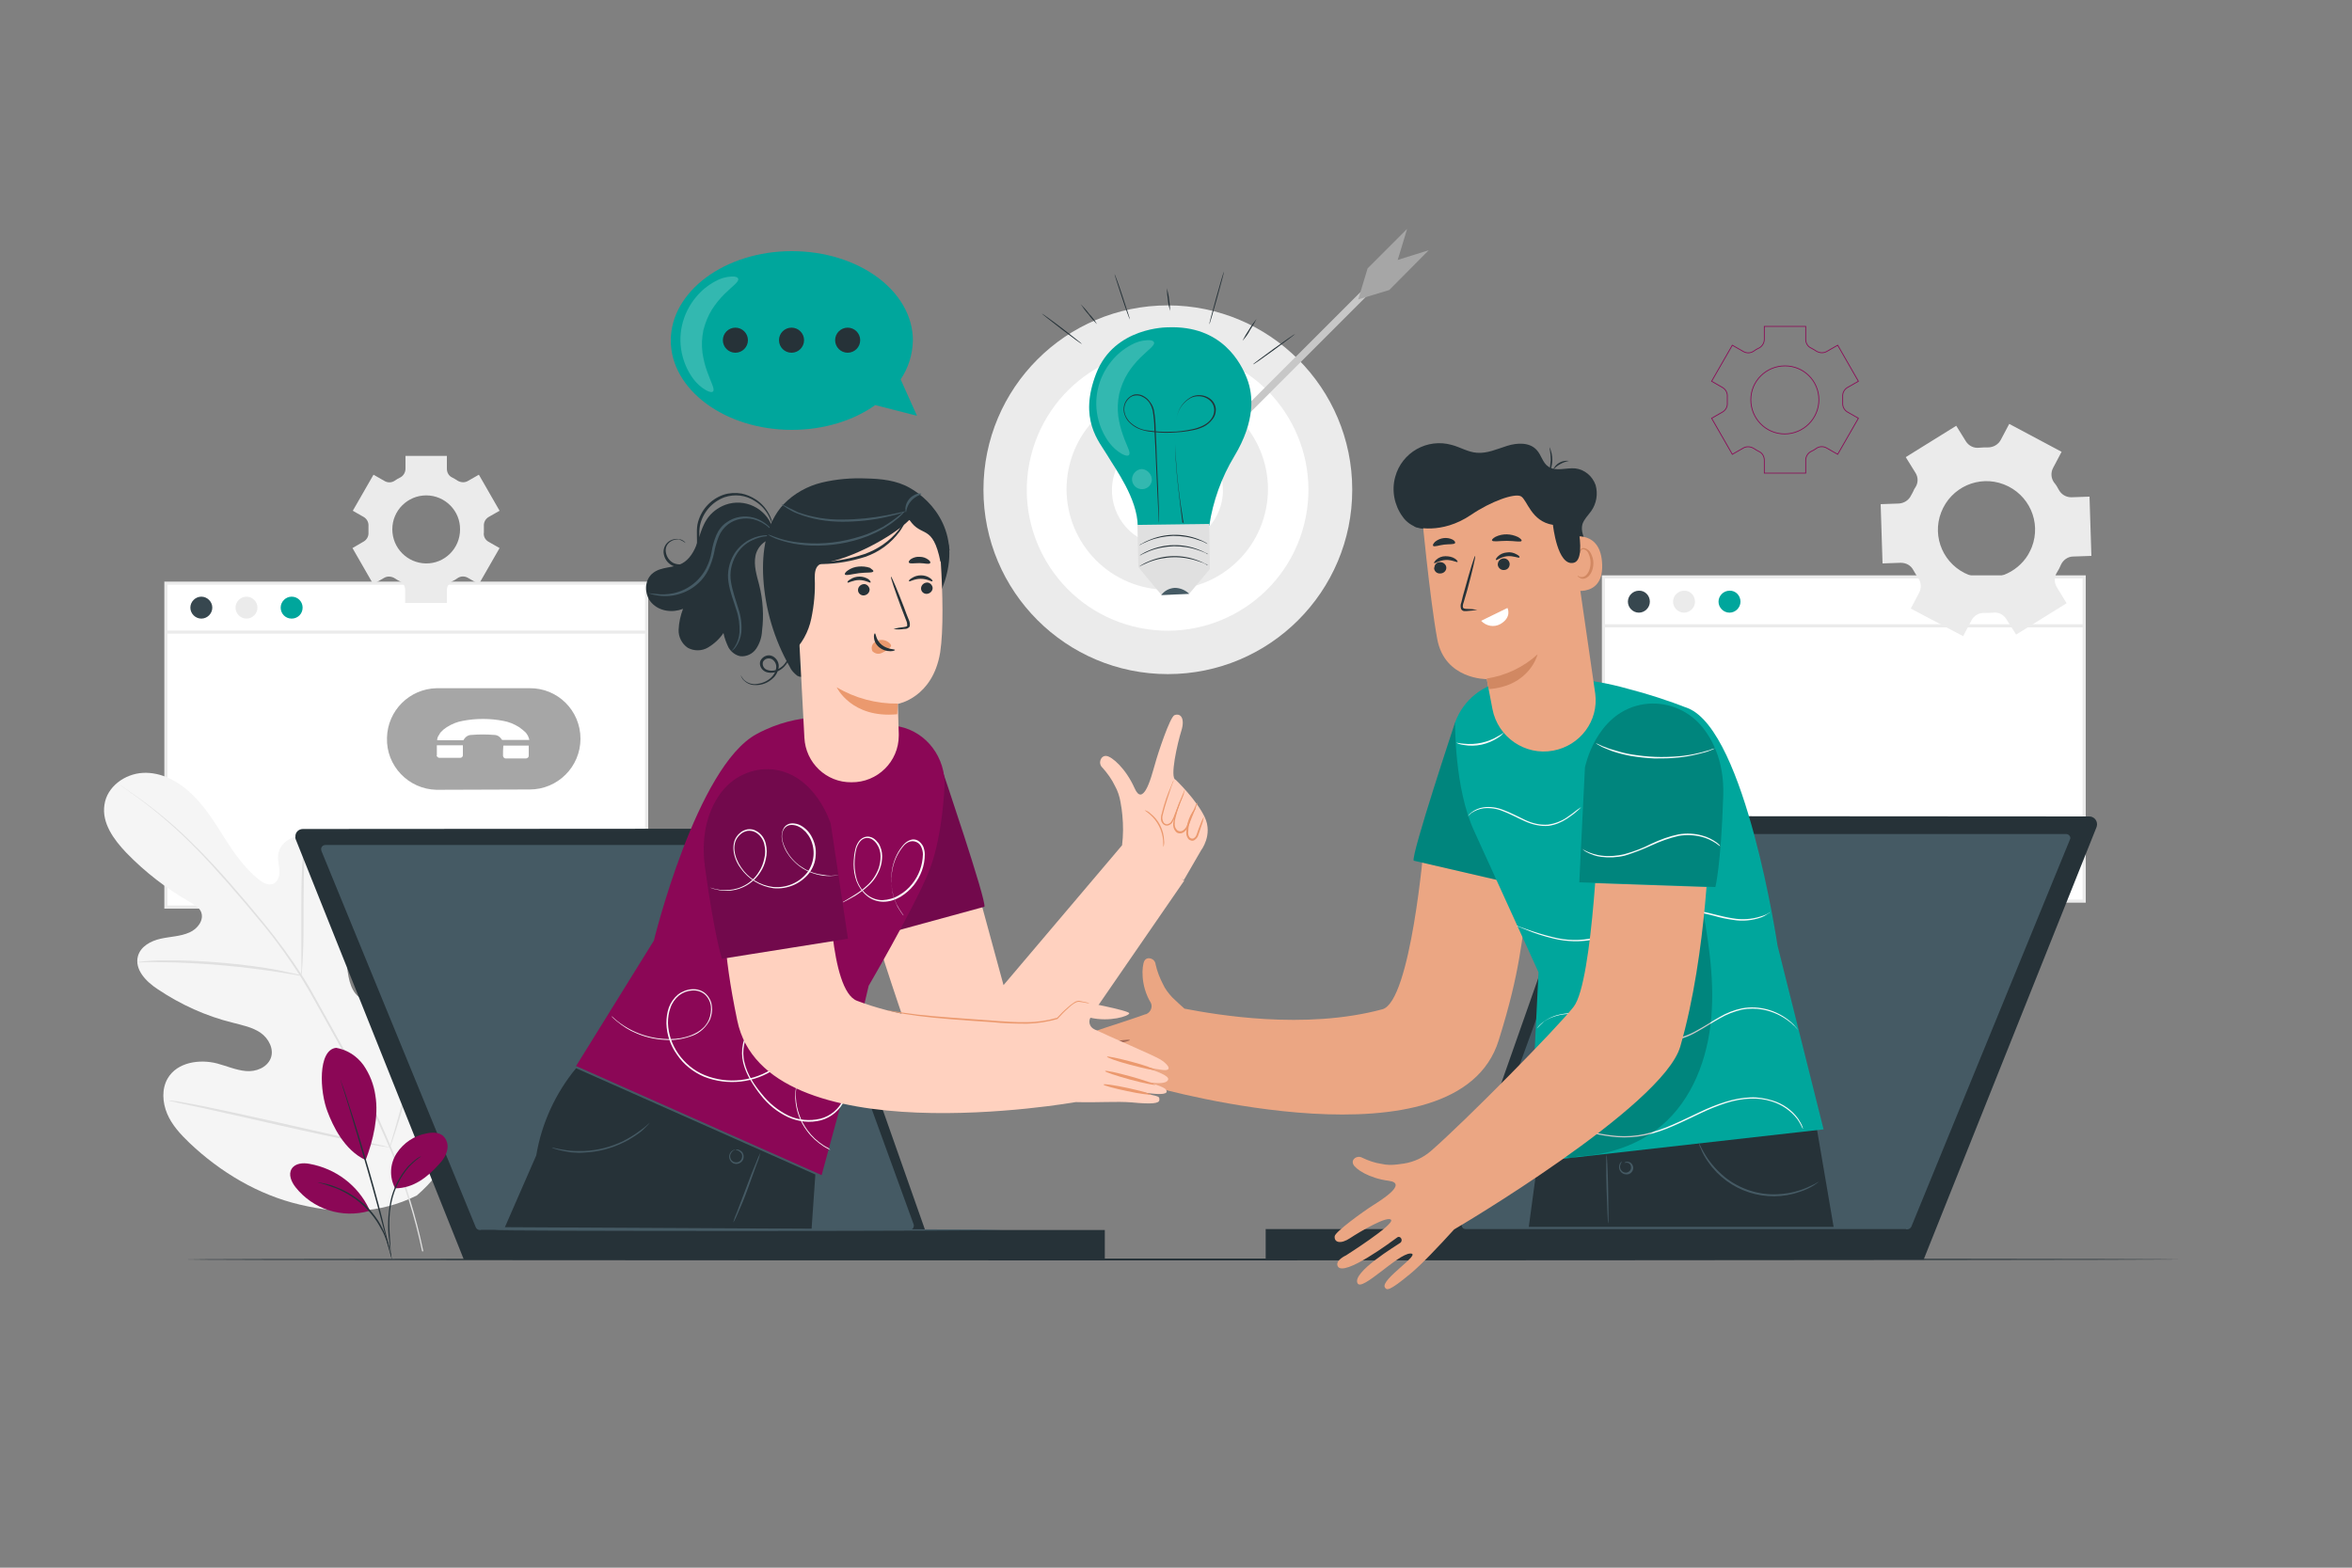 <?xml version="1.0" encoding="utf-8"?>
<!-- Generator: Adobe Illustrator 24.1.0, SVG Export Plug-In . SVG Version: 6.00 Build 0)  -->
<svg version="1.1" id="Layer_1" xmlns="http://www.w3.org/2000/svg" xmlns:xlink="http://www.w3.org/1999/xlink" x="0px" y="0px"
	 viewBox="0 0 750 500" style="enable-background:new 0 0 750 500;" xml:space="preserve">
<rect x="0" y="0" width="750" height="500" fill="#808080" stroke="none"/>
<style type="text/css">
	.st0{fill:#FFFFFF;}
	.st1{fill:#EBEBEB;}
	.st2{fill:#37474F;}
	.st3{fill:#00A69C;}
	.st4{fill:#A6A6A6;}
	.st5{fill:none;stroke:#8B0756;stroke-width:0.25;stroke-miterlimit:10;}
	.st6{fill:#C7C7C7;}
	.st7{fill:#263238;}
	.st8{fill:#F5F5F5;}
	.st9{fill:#E0E0E0;}
	.st10{fill:#455A64;}
	.st11{fill:#EBA683;}
	.st12{fill:#A36957;}
	.st13{opacity:0.2;enable-background:new    ;}
	.st14{fill:#FAFAFA;}
	.st15{opacity:0.2;}
	.st16{fill:#D18862;}
	.st17{fill:#FFD1BF;}
	.st18{fill:#EB996E;}
	.st19{fill:#72094C;}
	.st20{fill:#8B0756;}
</style>
<g>
	<g id="freepik--background-complete--inject-2">
		<rect x="52.9" y="186" class="st0" width="153.3" height="103.3"/>
		<path class="st1" d="M206.7,289.8H52.4V185.5h154.3V289.8z M53.4,288.8h152.3V186.5H53.4V288.8z"/>
		<path class="st2" d="M67.7,193.8c0,1.9-1.6,3.5-3.5,3.5s-3.5-1.6-3.5-3.5s1.6-3.5,3.5-3.5l0,0C66.1,190.3,67.7,191.9,67.7,193.8z"
			/>
		<path class="st1" d="M82.1,193.8c0,1.9-1.6,3.5-3.5,3.5s-3.5-1.6-3.5-3.5s1.6-3.5,3.5-3.5l0,0C80.5,190.3,82.1,191.9,82.1,193.8z"
			/>
		<path class="st3" d="M96.5,193.8c0,2-1.6,3.5-3.5,3.5c-2,0-3.5-1.6-3.5-3.5s1.6-3.5,3.5-3.5c0,0,0,0,0,0
			C95,190.3,96.5,191.9,96.5,193.8z"/>
		<rect x="52.9" y="201.1" class="st1" width="153.3" height="1"/>
		<rect x="511.3" y="184" class="st0" width="153.3" height="103.3"/>
		<path class="st1" d="M665.1,287.9H510.8V183.5h154.3V287.9z M511.8,286.9h152.3V184.5H511.8V286.9z"/>
		<path class="st2" d="M526.1,191.9c0,1.9-1.6,3.5-3.5,3.5c-1.9,0-3.5-1.6-3.5-3.5c0-1.9,1.6-3.5,3.5-3.5
			C524.5,188.3,526.1,189.9,526.1,191.9C526.1,191.9,526.1,191.9,526.1,191.9z"/>
		<path class="st1" d="M540.5,191.9c0,1.9-1.6,3.5-3.5,3.5c-1.9,0-3.5-1.6-3.5-3.5c0-1.9,1.6-3.5,3.5-3.5
			C538.9,188.3,540.5,189.9,540.5,191.9C540.5,191.8,540.5,191.9,540.5,191.9z"/>
		<path class="st3" d="M555,191.9c0,1.9-1.6,3.5-3.5,3.5c-1.9,0-3.5-1.6-3.5-3.5c0-1.9,1.6-3.5,3.5-3.5
			C553.4,188.3,555,189.9,555,191.9C555,191.9,555,191.9,555,191.9z"/>
		<rect x="511.3" y="199.1" class="st1" width="153.3" height="1"/>
		<path class="st4" d="M185.1,235.6c0,9-7.3,16.2-16.2,16.2c0,0,0,0,0,0c-0.3,0-0.6,0-0.8,0l-28.9,0.1c-9-0.2-16.1-7.7-15.8-16.6
			c0.2-8.7,7.2-15.6,15.8-15.8h28.6c0.4,0,0.7,0,1.1,0C177.8,219.4,185.1,226.6,185.1,235.6z"/>
		<g id="freepik--IaQ7Yo--inject-2">
			<path class="st0" d="M139.4,236.1c0-0.6,0.2-1.2,0.6-1.7c0.1-0.2,0.3-0.5,0.4-0.7l1-1c0.4-0.3,0.8-0.6,1.1-0.8
				c1.6-1,3.3-1.7,5.1-2c4.2-0.8,8.6-0.8,12.8,0c1.8,0.3,3.5,1,5.1,2c0.4,0.3,0.8,0.6,1.2,0.9l1,0.9c0.3,0.4,0.5,0.7,0.7,1.1
				c0.2,0.4,0.3,0.8,0.4,1.2h-0.3h-8.1c-0.1,0-0.3,0-0.4-0.1c-0.5-0.9-1.4-1.5-2.4-1.5c-2.4-0.2-4.9-0.2-7.3,0c-1,0-1.9,0.6-2.4,1.5
				c-0.1,0.1-0.1,0.2-0.3,0.2L139.4,236.1L139.4,236.1z"/>
			<path class="st0" d="M139.3,240.8v-2.9c0-0.1,0-0.1,0-0.2h8.3c0,0.2,0,0.4,0,0.6c0,0.8,0,1.6,0,2.4c0.1,0.5-0.3,1-0.8,1
				c-0.1,0-0.2,0-0.3,0h-6.2c-0.5,0.1-1-0.3-1.1-0.8C139.3,241,139.3,240.9,139.3,240.8z"/>
			<path class="st0" d="M160.4,240.9c0-1,0-2.1,0.1-3.1h8.1c0,0,0,0.1,0,0.2c0,1,0,1.9,0,2.9c0.1,0.5-0.3,0.9-0.8,1
				c-0.1,0-0.1,0-0.2,0h-6.2c-0.5,0.1-0.9-0.3-1-0.8C160.4,241,160.4,240.9,160.4,240.9z"/>
		</g>
		<path class="st1" d="M655.9,187.3c-0.9-1.4-0.9-3.3,0-4.7c0.2-0.4,0.5-0.8,0.7-1.2s0.4-0.8,0.6-1.3c0.7-1.5,2.2-2.6,3.9-2.6
			l5.8-0.2l-0.6-18.9l-5.8,0.2c-1.7,0-3.2-0.9-4-2.4c-0.4-0.8-0.9-1.6-1.5-2.3c-1-1.4-1.1-3.2-0.3-4.7l2.7-5.1l-16.7-8.9l-2.7,5.1
			c-0.8,1.5-2.4,2.4-4.1,2.4c-0.9,0-1.8,0-2.8,0.1c-1.7,0.2-3.3-0.6-4.2-2l-3.1-5l-16.1,10l3.1,5c0.9,1.4,0.9,3.2,0,4.6
			c-0.3,0.4-0.5,0.8-0.7,1.3s-0.5,0.9-0.7,1.3c-0.7,1.5-2.2,2.5-3.9,2.6l-5.8,0.2l0.6,18.9l5.8-0.2c1.7,0,3.2,0.8,4,2.3
			c0.5,0.9,1,1.7,1.6,2.6c1,1.4,1,3.2,0.3,4.6l-2.7,5.1l16.7,8.8l2.7-5.1c0.8-1.5,2.4-2.4,4.1-2.3c0.9,0,1.8,0,2.8-0.1
			c1.7-0.2,3.3,0.6,4.2,2.1l3.1,4.9l16.1-10L655.9,187.3z M627.9,183.4c-8-3.1-12-12-8.9-20c3.1-8,12-12,20-8.9c8,3.1,12,12,8.9,20
			c-0.5,1.2-1.1,2.4-1.9,3.5C641.9,183.6,634.5,185.9,627.9,183.4L627.9,183.4z"/>
		<path class="st5" d="M589.1,131.4c-1-0.6-1.6-1.7-1.5-2.9c0-0.3,0-0.6,0-1s0-0.7,0-1c-0.1-1.2,0.5-2.3,1.5-2.9l3.5-2l-6.6-11.5
			l-3.5,2c-1,0.6-2.3,0.5-3.3-0.1c-0.6-0.4-1.1-0.7-1.7-1c-1.1-0.5-1.7-1.6-1.7-2.8v-4.1h-13.2v4.1c0,1.2-0.7,2.3-1.7,2.8
			c-0.6,0.3-1.2,0.6-1.7,1c-1,0.7-2.3,0.7-3.3,0.1l-3.5-2l-6.6,11.5l3.5,2c1,0.6,1.6,1.7,1.5,2.9c0,0.3,0,0.6,0,1s0,0.6,0,1
			c0.1,1.2-0.5,2.3-1.5,2.9l-3.5,2l6.6,11.5l3.5-2c1-0.6,2.3-0.5,3.3,0.1c0.6,0.4,1.1,0.7,1.7,1c1.1,0.5,1.7,1.6,1.7,2.8v4.1h13.2
			v-4.1c0-1.2,0.7-2.3,1.7-2.8c0.6-0.3,1.2-0.6,1.7-1c1-0.7,2.3-0.7,3.3-0.1l3.5,2l6.6-11.5L589.1,131.4z M569.1,138.4
			c-6,0-10.8-4.9-10.8-10.9c0-6,4.9-10.8,10.9-10.8c6,0,10.8,4.8,10.8,10.8C580,133.5,575.1,138.4,569.1,138.4
			C569.1,138.4,569.1,138.4,569.1,138.4L569.1,138.4z"/>
		<path class="st1" d="M112.4,174.8l6.6,11.5l3.5-2c1-0.6,2.3-0.5,3.3,0.1c0.6,0.4,1.1,0.7,1.7,1c1.1,0.5,1.7,1.6,1.7,2.8v4.1h13.3
			v-4.1c0-1.2,0.7-2.3,1.7-2.8c0.6-0.3,1.2-0.6,1.7-1c1-0.7,2.3-0.7,3.3-0.1l3.5,2l6.6-11.5l-3.5-2c-1.1-0.6-1.7-1.8-1.5-3
			c0-0.3,0-0.6,0-1s0-0.6,0-1c-0.1-1.2,0.5-2.3,1.5-2.9l3.5-2l-6.6-11.5l-3.5,2c-1,0.6-2.3,0.5-3.3-0.1c-0.6-0.4-1.1-0.7-1.7-1
			c-1.1-0.5-1.7-1.6-1.7-2.8v-4.1h-13.2v4.1c0,1.2-0.7,2.3-1.7,2.8c-0.6,0.3-1.2,0.6-1.7,1c-1,0.7-2.3,0.7-3.3,0.1l-3.5-2l-6.6,11.5
			l3.5,2c1,0.6,1.6,1.7,1.5,2.9c0,0.3,0,0.6,0,1s0,0.6,0,1c0.1,1.2-0.5,2.3-1.5,2.9L112.4,174.8z M125.1,168.8
			c0-6,4.9-10.8,10.8-10.8c6,0,10.9,4.9,10.8,10.9c0,6-4.9,10.9-10.9,10.8c0,0,0,0,0,0C129.9,179.6,125.1,174.8,125.1,168.8
			C125.1,168.8,125.1,168.8,125.1,168.8z"/>
		<circle class="st1" cx="372.4" cy="156.2" r="58.8"/>
		<ellipse transform="matrix(0.243 -0.97 0.97 0.243 130.341 479.427)" class="st0" cx="372.3" cy="156.2" rx="44.9" ry="44.9"/>
		
			<ellipse transform="matrix(0.244 -0.97 0.97 0.244 129.833 479.108)" class="st1" cx="372.4" cy="156.2" rx="32.1" ry="32.1"/>
		
			<ellipse transform="matrix(0.246 -0.969 0.969 0.246 129.328 478.693)" class="st0" cx="372.3" cy="156.2" rx="17.7" ry="17.7"/>
		<ellipse transform="matrix(0.247 -0.969 0.969 0.247 128.931 478.436)" class="st1" cx="372.4" cy="156.2" rx="8" ry="8"/>
		
			<rect x="363" y="116.8" transform="matrix(0.707 -0.707 0.707 0.707 36.906 324.916)" class="st6" width="95.3" height="2.3"/>
		<polygon class="st4" points="381.1,153.9 372.3,156.2 374.7,147.4 		"/>
		<polygon class="st4" points="455.6,79.8 443,92.5 433.1,95.5 436.1,85.6 448.7,73 445.7,82.9 		"/>
	</g>
	<g id="freepik--speech-bubble--inject-2">
		<path class="st3" d="M287.2,121c2.5-3.7,3.8-8,3.9-12.4c0-15.8-17.3-28.5-38.6-28.5s-38.6,12.8-38.6,28.5s17.3,28.5,38.6,28.5
			c10.3,0,19.7-3,26.6-7.9l13.3,3.4L287.2,121z"/>
		<path class="st7" d="M238.5,108.5c0,2.2-1.8,4-4,4s-4-1.8-4-4s1.8-4,4-4S238.5,106.3,238.5,108.5z"/>
		<circle class="st7" cx="252.4" cy="108.5" r="4"/>
		<path class="st7" d="M274.3,108.5c0,2.2-1.8,4-4,4s-4-1.8-4-4s1.8-4,4-4S274.3,106.3,274.3,108.5z"/>
	</g>
</g>
<g id="freepik--background-complete--inject-4">
	<path class="st8" d="M132.9,381.3c19.2-16.6,21.1-43.8,17.8-67.8c-0.6-4-0.6-8.3-2.8-11.6s-7-5.3-10.4-3.2
		c-2.8,1.7-3.8,5.3-5.1,8.4c-1.8,4.1-4.8,7.5-8.5,10c-2.4,1.6-5.5,2.7-8.2,1.6c-3.7-1.6-4.6-6.3-5-10.3l-2.1-22.4
		c-0.4-4-0.8-8.1-2.4-11.7s-4.8-6.9-8.7-7.6s-8.4,2-8.8,6c-0.2,1.7,0.3,3.3,0.4,5s-0.5,3.6-2,4.2s-3.3-0.3-4.6-1.4
		c-4.5-3.6-7.9-8.5-11-13.4s-6.2-9.9-10.4-13.9s-9.7-7-15.5-6.7s-11.5,4.4-12.3,10.2c-0.9,5.8,3,11.1,7,15.3
		c6,6.2,12.9,11.5,20.4,15.8c1.3,0.8,2.8,1.6,3.4,3c1.1,2.6-1.1,5.5-3.7,6.6c-2.9,1.3-6.1,1.3-9.2,2s-6.3,2.4-7.2,5.5
		c-1.2,4.3,2.6,8.2,6.3,10.6c7.3,4.9,15.4,8.6,24,10.7c3,0.8,6.2,1.4,8.8,3.2s4.4,5.3,3.2,8.2s-4.7,4.3-7.9,4s-6.1-1.6-9.1-2.4
		c-5.7-1.5-12.8-0.4-15.8,4.7c-2,3.4-1.7,7.7-0.2,11.3s4.3,6.6,7.1,9.3c9.9,9.4,22,16.6,35.2,19.7s25.1,3.1,37.3-2.9"/>
	<path class="st9" d="M135,399.1c-2.3-11-5.6-21.9-9.9-32.3c-5.3-12.7-11.4-25.1-18.2-37.1c-1.8-3.2-3.5-6.4-5.3-9.5
		c-1.7-3.1-3.4-6.2-5.3-9.1c-3.6-5.6-7.5-10.9-11.7-16.1c-4-4.9-7.9-9.5-11.6-13.7s-7.3-8.1-10.7-11.4c-5.3-5.4-11.1-10.3-17.2-14.8
		c-2.2-1.6-3.9-2.7-5-3.5c-0.6-0.4-1-0.7-1.3-0.9c-0.1-0.1-0.3-0.2-0.5-0.3c0.1,0.1,0.3,0.2,0.4,0.3l1.3,0.9c1.1,0.8,2.8,2,5,3.6
		c6,4.5,11.7,9.5,17,14.9c3.4,3.4,6.9,7.3,10.6,11.5s7.6,8.8,11.6,13.7c4.2,5.1,8,10.5,11.6,16.1c1.8,2.9,3.6,6,5.3,9.1
		s3.5,6.3,5.3,9.5c6.8,12,12.8,24.3,18.2,37c4.3,10.4,7.7,21.1,10,32.1"/>
	<path class="st9" d="M96.1,311.2c0.1-0.6,0.2-1.2,0.2-1.8c0.1-1.1,0.2-2.8,0.3-4.8c0.2-4,0.2-9.6,0.2-15.8s0.1-11.7,0.3-15.7
		c0.1-2,0.2-3.6,0.3-4.8c0.1-0.6,0.1-1.2,0-1.8c-0.2,0.6-0.3,1.1-0.3,1.7c-0.2,1.1-0.3,2.8-0.5,4.8c-0.4,4-0.5,9.6-0.5,15.8
		s0,11.6,0,15.8c0,1.9,0,3.5,0,4.8C95.9,310,96,310.6,96.1,311.2z"/>
	<path class="st9" d="M43.7,306.9c0.7,0.1,1.4,0.1,2.1,0c1.3,0,3.3-0.1,5.6,0c4.8,0,11.3,0.3,18.6,0.9s13.8,1.5,18.5,2.2
		c2.4,0.4,4.3,0.7,5.6,0.9c0.7,0.2,1.3,0.3,2,0.3c-0.6-0.3-1.3-0.5-2-0.6c-1.3-0.3-3.2-0.7-5.5-1.2c-4.7-0.9-11.2-1.8-18.5-2.4
		c-6.2-0.5-12.4-0.8-18.6-0.7c-2.4,0-4.3,0.2-5.7,0.3C45,306.7,44.4,306.8,43.7,306.9z"/>
	<path class="st9" d="M124.3,366c0.1-0.2,0.2-0.4,0.3-0.7c0.2-0.5,0.4-1.2,0.7-2c0.6-1.7,1.4-4.2,2.3-7.2c1.9-6.1,4.2-14.7,6.6-24.2
		s4.7-18.1,6.4-24.2c0.9-3,1.6-5.5,2.1-7.3c0.2-0.8,0.4-1.5,0.6-2c0.1-0.2,0.1-0.5,0.1-0.7c-0.1,0.2-0.2,0.4-0.3,0.7
		c-0.2,0.5-0.4,1.2-0.7,2c-0.6,1.7-1.4,4.2-2.3,7.2c-1.9,6.1-4.2,14.7-6.6,24.2s-4.7,18.1-6.4,24.2c-0.8,3-1.6,5.5-2.1,7.3l-0.6,2
		C124.4,365.5,124.4,365.8,124.3,366z"/>
	<path class="st9" d="M53.8,351c0.2,0.1,0.5,0.2,0.7,0.2l2.1,0.5l7.6,1.6c6.4,1.4,15.2,3.4,24.9,5.6s18.5,4.1,24.9,5.3
		c3.2,0.6,5.8,1.1,7.6,1.4l2.1,0.3c0.2,0.1,0.5,0.1,0.7,0.1c-0.2-0.1-0.5-0.2-0.7-0.2l-2-0.5l-7.6-1.6c-6.4-1.4-15.2-3.4-24.9-5.6
		s-18.5-4.1-24.9-5.4c-3.2-0.6-5.8-1.1-7.6-1.4l-2.1-0.3C54.3,351,54.1,351,53.8,351z"/>
</g>
<g id="freepik--Floor--inject-4">
	<path class="st7" d="M695.4,401.7c0,0.1-142.5,0.3-318.1,0.3s-318.2-0.1-318.2-0.3s142.4-0.3,318.2-0.3S695.4,401.5,695.4,401.7z"
		/>
</g>
<g id="freepik--character-2--inject-4">
	<path class="st7" d="M668.5,263.9l-55,137.6H459L508.1,262c0.4-1,1.3-1.7,2.4-1.7l155.7,0.1c1.4,0,2.5,1.1,2.5,2.5
		C668.7,263.3,668.6,263.6,668.5,263.9z"/>
	<path class="st10" d="M660,267.9l-50.5,123.3c-0.2,0.5-0.8,0.9-1.3,0.9H467.5c-0.8,0-1.4-0.6-1.4-1.4c0-0.2,0-0.3,0.1-0.5
		l44.8-123.3c0.2-0.6,0.7-0.9,1.3-0.9h146.5c0.8,0,1.4,0.6,1.4,1.4C660.1,267.5,660.1,267.7,660,267.9z"/>
	<polygon class="st7" points="613.5,401.7 612.1,401.7 403.6,401.7 403.6,392 607.8,392 	"/>
	<path class="st11" d="M454.1,269.2c0,0-4.2,50.3-13.3,52.7c-24.8,6.7-53.2,1.7-63.1-0.2c-1.1-1-2.4-2.1-3.9-3.6
		c-1.2-1.3-2.3-2.7-3-4.3c-1-1.9-1.8-4-2.3-6.2c-0.2-2-2.8-2.7-3.6-1.1s-1.3,7.8,2.1,13.4c0.6,1.3-0.1,2.9-1.4,3.5
		c-0.1,0.1-0.3,0.1-0.4,0.1c-4.2,1.6-19,6.2-21.5,7.3c-2.1,1-4.2,2.8-2,3.2s14.5-1.4,14.5-1.4s-16.1,2-15.7,4.3
		c0.3,1.6,4.6,2.4,15.1,0c0,0-13.3,1.7-14.6,3.1c-3.1,3.1,12.8,1.2,12.8,1.2c-11.2,1.5-11.1,0.9-11.2,2.4c-0.1,1.1,2.4,1.6,8.6,1.7
		c5,0.1,10.1,1.1,17.7,1.6l0,0c0,0,95.9,27.1,109-15.1c7.1-22.7,7.1-31.4,9.6-46.3"/>
	<path class="st12" d="M360.5,340.6c0,0.3-3.4,0.9-7.6,1.3s-7.7,0.6-7.7,0.3s3.4-0.9,7.6-1.3S360.5,340.3,360.5,340.6z"/>
	<path class="st12" d="M360.5,336.2c0,0.3-3.6,1.1-8,1.9s-8.2,1.1-8.2,0.9s3.5-1.1,8-1.9S360.4,335.9,360.5,336.2z"/>
	<path class="st12" d="M360.3,331.7c0,0.3-3.3,1.1-7.6,1.9s-7.7,1.1-7.8,0.9s3.3-1.1,7.6-1.9S360.3,331.4,360.3,331.7z"/>
	<polygon class="st7" points="578.5,355 584.7,391.3 487.5,391.3 491.3,363.1 	"/>
	<path class="st3" d="M464,230.4c0,0-14.1,42.4-13.2,44.1l31.1,7.2L464,230.4z"/>
	<path class="st13" d="M464,230.4c0,0-14.1,42.4-13.2,44.1l31.1,7.2L464,230.4z"/>
	<path class="st3" d="M490.6,310.1l-3,60.7l93.9-10.6l-14.7-58.7c0,0-10.1-68.1-28.5-75.6c-6.4-2.5-12.9-4.6-19.5-6.3
		c-11.7-3.3-24-4.2-36.1-2.7l-1.9,0.3c-7.7,0.8-14.2,6-16.8,13.2c0,0-0.3,20.9,6.1,34.7L490.6,310.1z"/>
	<path class="st10" d="M512.8,390.2c-0.1,0-0.3-4.9-0.5-11s-0.1-11,0-11s0.4,4.9,0.5,11S513,390.2,512.8,390.2z"/>
	<path class="st10" d="M518,370.9c0,0,0.1-0.2,0.4-0.3c1-0.3,2,0.3,2.3,1.3c0.1,0.2,0.1,0.4,0.1,0.6c0,0.9-0.6,1.7-1.5,2
		c-0.8,0.2-1.8,0-2.4-0.7c-0.5-0.5-0.7-1.2-0.6-1.9c0.2-1.2,0.9-1.5,0.9-1.5c-0.3,0.5-0.5,1-0.6,1.5c-0.1,1.1,0.7,2,1.7,2.1
		c0.2,0,0.4,0,0.7-0.1c0.6-0.2,1.1-0.8,1.1-1.5c0-0.6-0.2-1.1-0.7-1.4C519.1,370.8,518.5,370.8,518,370.9z"/>
	<path class="st10" d="M580,376.9c-0.1,0.1-0.2,0.2-0.4,0.3c-0.4,0.3-0.7,0.5-1.1,0.8c-1.4,0.9-3,1.6-4.5,2.1
		c-10.8,3.8-22.8-0.1-29.3-9.5c-1-1.4-1.8-2.8-2.4-4.4c-0.3-0.5-0.4-1-0.5-1.3s-0.1-0.5-0.1-0.5s0.3,0.6,0.8,1.6
		c1.8,3.7,4.4,6.9,7.6,9.5c4.7,3.7,10.6,5.7,16.7,5.4c2.4-0.1,4.9-0.5,7.2-1.3c1.6-0.5,3.1-1.2,4.5-1.9
		C579,377.4,579.5,377.1,580,376.9z"/>
	<path class="st14" d="M504.2,257.4c-0.3,0.4-0.7,0.8-1.1,1.1c-1.1,1-2.2,1.8-3.4,2.6c-1.8,1.2-3.8,2-5.9,2.3
		c-2.6,0.2-5.2-0.4-7.6-1.5c-2.5-1.1-4.8-2.4-7-3.2c-1.9-0.8-4-1.1-6.1-0.9c-1.4,0.2-2.7,0.7-3.9,1.5c-0.8,0.6-1.1,1.1-1.1,1
		c0.1-0.1,0.1-0.2,0.2-0.3c0.2-0.3,0.5-0.6,0.8-0.8c1.1-0.9,2.5-1.5,3.9-1.7c2.1-0.3,4.3,0,6.3,0.8c2.3,0.8,4.6,2.1,7,3.2
		c2.3,1.1,4.8,1.7,7.4,1.5c2.1-0.3,4-1,5.8-2.2c1.2-0.8,2.3-1.6,3.4-2.5C503.4,258,503.8,257.7,504.2,257.4z"/>
	<path class="st14" d="M479.6,233.6c-0.5,0.6-1.1,1.2-1.8,1.6c-3.3,2.2-7.2,3.1-11.1,2.4c-0.8-0.1-1.6-0.3-2.3-0.7
		c0-0.1,0.9,0.2,2.4,0.3c3.8,0.4,7.6-0.4,10.9-2.4C478.9,234.2,479.5,233.6,479.6,233.6z"/>
	<path class="st14" d="M564.5,290.9c-0.2,0.2-0.4,0.4-0.7,0.5c-0.7,0.5-1.4,0.9-2.2,1.2c-2.9,1-5.9,1.3-8.9,0.8
		c-2.1-0.3-4.1-0.7-6.1-1.3c-2.3-0.6-4.6-1.1-7-1.4c-2.6-0.2-5.2,0-7.7,0.6c-2.7,0.7-5.4,1.5-8,2.7c-5.3,2.2-10.4,4.6-15.4,5.6
		c-4.4,0.9-9,0.8-13.3-0.3c-2.9-0.7-5.8-1.6-8.6-2.8l-2.3-0.9c-0.3-0.1-0.5-0.2-0.8-0.4c0.3,0.1,0.5,0.1,0.8,0.3l2.3,0.8
		c2.8,1,5.7,1.9,8.6,2.6c4.3,1.1,8.8,1.2,13.1,0.2c4.9-1,9.9-3.4,15.3-5.7c2.6-1.1,5.3-2,8.1-2.7c2.6-0.6,5.3-0.8,7.9-0.5
		c2.4,0.3,4.7,0.8,7,1.4c2,0.5,4,1,6,1.3c2.9,0.5,6,0.3,8.8-0.6C562.6,292,563.6,291.5,564.5,290.9z"/>
	<path class="st14" d="M490.1,328c0,0,0-0.1,0.1-0.2l0.4-0.5c0.6-0.7,1.3-1.2,2-1.7c1.2-0.8,2.5-1.4,3.8-1.8
		c1.8-0.5,3.7-0.7,5.5-0.7c4.2,0.1,8.9,1.8,13.8,4c2.6,1.2,5.2,2.2,7.9,3.1c2.9,1,5.9,1.4,8.9,1.3c3-0.3,5.9-1.3,8.5-2.8
		c2.6-1.4,5-3,7.3-4.3c2.2-1.3,4.7-2.3,7.2-2.8c5.5-1,11.2,0.6,15.5,4.3c0.9,0.8,1.7,1.7,2.4,2.6c-0.1,0-0.1-0.1-0.2-0.2
		c-0.1-0.1-0.3-0.3-0.5-0.5c-0.2-0.3-0.5-0.6-0.8-0.8c-0.4-0.4-0.7-0.7-1.1-1c-2.5-2-5.5-3.4-8.7-4c-2.2-0.4-4.4-0.4-6.6,0
		c-2.5,0.6-4.9,1.5-7.1,2.8c-2.4,1.3-4.7,2.9-7.3,4.3c-2.7,1.6-5.6,2.6-8.7,2.9c-3.1,0.2-6.2-0.3-9.1-1.3c-2.7-0.9-5.3-2-7.9-3.2
		c-4.9-2.2-9.6-4-13.7-4.1c-1.8-0.1-3.7,0.1-5.4,0.6c-1.3,0.4-2.6,0.9-3.8,1.7C491.8,326.3,490.9,327.1,490.1,328z"/>
	<path class="st14" d="M574.9,360.1c-0.5-1.1-1.1-2.2-1.8-3.2c-2.1-2.7-4.9-4.6-8.1-5.6c-2.2-0.7-4.5-1-6.8-0.9
		c-2.7,0.1-5.3,0.6-7.8,1.4c-2.8,0.9-5.5,2-8.2,3.3c-2.8,1.3-5.6,2.7-8.6,4c-2.9,1.3-5.9,2.3-9,3c-2.9,0.6-5.9,0.8-8.9,0.6
		c-5-0.4-10-1.6-14.6-3.4c-4-1.5-7.1-3-9.3-4l-2.5-1.2l-0.6-0.3l-0.2-0.1c0.1,0,0.2,0,0.2,0.1l0.6,0.3l2.5,1.1
		c2.2,1,5.3,2.4,9.4,3.8c4.7,1.8,9.6,2.9,14.5,3.3c2.9,0.2,5.9,0,8.7-0.6c3.1-0.7,6.1-1.7,9-3c3-1.3,5.8-2.7,8.6-4
		c2.7-1.3,5.4-2.4,8.3-3.3c2.6-0.8,5.2-1.3,7.9-1.4c2.4-0.1,4.7,0.3,7,1c3.3,1,6.2,3,8.2,5.8c0.5,0.8,1,1.6,1.3,2.4
		c0.1,0.3,0.2,0.5,0.2,0.7C574.9,360,574.9,360,574.9,360.1z"/>
	<g class="st15">
		<path d="M503.3,368.8c9.5-0.4,19.1-3.6,26.4-9.7c10-8.4,14.9-21.6,16-34.7s-1.2-26-3.5-38.9c-8.9,12.5-16.2,26.1-21.6,40.5
			c-3.5,9.4-6.7,19.8-14.5,26.1c-2.8,2.3-6.1,4-8.3,6.8s-2.7,7.5,0.3,9.7l2.6,0.8"/>
	</g>
	<path class="st11" d="M434.5,369.3c1.9,0.9,3.9,1.6,6,1.9c1.6,0.4,3.3,0.4,5,0.2c0.8-0.1,1.5-0.2,2.2-0.3c3.2-0.5,6.2-1.9,8.7-4.1
		c10.8-9.4,40.1-39.1,45.4-45.9c6.3-8.1,8.1-61.6,8.1-61.6l35.2,5.8c0,0-0.6,38.5-9.3,68.5c-5.5,19.1-72,58.3-72.1,58.3
		c-4.9,5.4-10.5,11.3-13.9,14.1c-7.1,5.9-7.6,5.3-8.2,4.4c-1.5-2.5,12.1-10.9,8.1-10.8s-15.4,12.2-16.8,9.5
		c-1.9-3.5,12.5-12.1,13.6-12.9s0-2.5-1-1.7c-1.5,1.1-17,12.7-18.9,9.2c-1-1.9,2.6-3.5,2.6-3.5s15.3-9.7,14.4-11.3
		s-10.1,3.8-13.1,5.8s-5.1,1.4-4.9-0.6c0.1-1.4,9.1-7.9,12.1-9.8s11.3-7.1,5.1-7.9s-10.6-3.7-11.3-5.3S432.8,368.3,434.5,369.3z"/>
	<path class="st3" d="M523.1,224.8c6.7-1.4,13.7,0.8,18.5,5.7c4.1,4.3,8.2,11.4,7.9,22.8c-0.7,22.1-2.4,29.7-2.4,29.7l-43.4-1.5
		l1.7-37.1C505.4,244.2,508.7,227.8,523.1,224.8z"/>
	<path class="st13" d="M523.1,224.8c6.7-1.4,13.7,0.8,18.5,5.7c4.1,4.3,8.3,12,7.9,23.3c-0.7,22.1-2.5,29.1-2.5,29.1l-43.4-1.5
		l1.8-36.6C505.4,244.8,508.7,227.8,523.1,224.8z"/>
	<path class="st14" d="M548.6,270c0,0-0.5-0.4-1.5-1.1c-1.4-0.9-2.9-1.6-4.5-2c-2.4-0.6-4.9-0.7-7.3-0.3c-3,0.7-5.8,1.7-8.6,3
		c-2.8,1.3-5.7,2.4-8.6,3.3c-2.5,0.6-5,0.7-7.5,0.4c-1.7-0.2-3.3-0.8-4.8-1.6c-0.4-0.2-0.8-0.5-1.1-0.8c-0.1-0.1-0.3-0.2-0.4-0.3
		c0,0,0.5,0.4,1.6,0.9c1.5,0.7,3.1,1.2,4.8,1.4c2.5,0.3,5,0.1,7.4-0.5c2.9-0.8,5.8-1.9,8.5-3.3c2.8-1.3,5.7-2.4,8.7-3
		c2.5-0.4,5.1-0.3,7.5,0.4c1.6,0.4,3.2,1.2,4.6,2.2c0.4,0.3,0.7,0.6,1,0.9C548.4,269.8,548.5,269.9,548.6,270z"/>
	<path class="st14" d="M546.9,238.7c-0.5,0.2-0.9,0.4-1.4,0.6c-0.5,0.2-1,0.4-1.7,0.6s-1.5,0.4-2.3,0.6c-2,0.5-4.1,0.9-6.2,1.1
		c-2.6,0.3-5.1,0.3-7.7,0.3c-2.6-0.1-5.1-0.4-7.6-0.8c-2.1-0.4-4.1-0.9-6.1-1.6c-0.8-0.3-1.5-0.6-2.2-0.9c-0.6-0.2-1.1-0.5-1.6-0.8
		c-0.5-0.2-0.9-0.5-1.3-0.8c0.5,0.2,1,0.4,1.4,0.6c0.5,0.3,1.1,0.5,1.7,0.7c0.7,0.3,1.5,0.6,2.3,0.8c2,0.6,4,1.2,6,1.5
		c2.5,0.4,5,0.7,7.6,0.8c2.5,0.1,5.1,0,7.6-0.2c2.1-0.2,4.1-0.5,6.1-1c0.9-0.2,1.7-0.4,2.3-0.6s1.3-0.3,1.7-0.5
		C545.8,238.9,546.4,238.8,546.9,238.7z"/>
	<path class="st7" d="M500.2,176.7c-0.2,1.6,1,3.1,2.7,3.3c0.7,0.1,1.4-0.1,2-0.5c1.8-1.3,1.6-4,0.9-6s-1.8-4.2-1.2-6.3
		c0.5-1.6,1.8-2.8,2.8-4.2c1.7-2.4,2.2-5.5,1.4-8.3c-1-2.8-3.4-4.9-6.4-5.3c-3-0.3-6.3,1.1-8.7-0.6c-1.8-1.2-2.2-3.7-3.7-5.3
		c-2.3-2.5-6.2-2.3-9.4-1.3s-6.4,2.5-9.7,2.2c-2.8-0.2-5.3-1.8-8-2.5c-7.8-2.2-15.9,2.4-18,10.2c-1.2,4.3-0.3,9,2.3,12.6
		c1.2,1.8,3.1,3.1,5.2,3.7"/>
	<path class="st11" d="M495.3,239.4L495.3,239.4c-9,1.7-17.7-4.3-19.4-13.3c-1-5.1-1.8-9.5-1.8-9.5s-13.4,0.2-15.8-12.8
		s-5.1-41.6-5.1-41.6l-0.2-1.7c14-9.1,32-8.4,46.8-0.6l0.4,2.7l8.5,58.7C509.8,229.9,503.9,237.8,495.3,239.4z"/>
	<path class="st0" d="M480.7,193.9l-8.4,4.1c1.6,1.7,4.1,2.2,6.2,1C482.2,196.8,480.7,193.9,480.7,193.9z"/>
	<path class="st16" d="M474.1,216.4c6-0.9,11.7-3.6,16.2-7.7c0,0-2.4,10.1-15.6,11.1L474.1,216.4z"/>
	<path class="st11" d="M501,171.3c0.3-0.1,9.6-2.4,9.9,8.9s-11.2,7.9-11.2,7.5S501,171.3,501,171.3z"/>
	<path class="st16" d="M503.1,183.6c0,0,0.2,0.1,0.5,0.3c0.5,0.2,1,0.2,1.5,0c1.2-0.5,2.1-2.4,2.1-4.4c0-1-0.2-1.9-0.6-2.8
		c-0.2-0.7-0.8-1.3-1.5-1.5c-0.5-0.1-0.9,0.1-1.1,0.6c-0.1,0.3-0.1,0.5-0.1,0.6s-0.3-0.2-0.2-0.6c0.1-0.3,0.2-0.5,0.4-0.7
		c0.3-0.2,0.7-0.4,1.1-0.3c0.9,0.2,1.7,0.8,2.1,1.7c0.5,1,0.8,2,0.8,3.1c0,2.3-1.1,4.4-2.7,4.9c-0.6,0.2-1.3,0.1-1.8-0.3
		C503.1,183.9,503,183.7,503.1,183.6z"/>
	<path class="st7" d="M451.1,168c0,0,8.4,2.7,18-3.8c6.3-4.3,13.9-7,15.9-5.9s3.2,8,10.2,9.1c0,0,1.4,13.3,6.6,12.1
		s-0.9-21.3-0.9-21.3l-13.3-7.1l-14.5-0.7l-15.4,3.9l-8.1,6.6L451.1,168z"/>
	<path class="st7" d="M500.3,147c-2,0.4-3.8,1.4-5.1,2.9C496,147.9,498.1,146.7,500.3,147z"/>
	<path class="st7" d="M494.1,142.6c0.6,1.3,0.9,2.7,0.9,4.1c0,1-0.2,2-0.5,3c-0.1,0.4-0.3,0.8-0.6,1.1c0.3-1.3,0.5-2.7,0.6-4.1
		C494.5,144.4,494,142.6,494.1,142.6z"/>
	<path class="st7" d="M457.3,181.1c0,1.1,0.9,1.9,2,1.8c1,0,1.9-0.8,1.9-1.8c0,0,0,0,0,0c0-1-0.9-1.8-1.9-1.8
		c-1-0.1-1.9,0.7-1.9,1.7C457.3,181.1,457.3,181.1,457.3,181.1z"/>
	<path class="st7" d="M457.3,179.6c0.3,0.2,1.6-0.9,3.7-1s3.6,0.9,3.8,0.6c0.1-0.1-0.2-0.6-0.8-1c-0.9-0.6-2-0.8-3.1-0.8
		c-1.1,0-2.1,0.4-2.9,1.1C457.4,179.1,457.2,179.5,457.3,179.6z"/>
	<path class="st7" d="M477.6,180.1c0.1,1,1,1.8,2,1.7c1,0,1.8-0.8,1.8-1.9c0,0,0,0,0-0.1c-0.1-1-1-1.8-2-1.7
		C478.4,178.2,477.6,179,477.6,180.1C477.6,180,477.6,180,477.6,180.1z"/>
	<path class="st7" d="M477,178.6c0.3,0.2,1.6-1,3.6-1.2s3.7,0.7,3.9,0.4s-0.2-0.6-0.9-1c-0.9-0.5-2-0.8-3.1-0.6
		c-1.1,0.1-2.1,0.5-2.9,1.3C477.1,178,476.9,178.5,477,178.6z"/>
	<path class="st7" d="M471.1,194.5c-1.1-0.2-2.3-0.3-3.4-0.3c-0.5,0-1-0.1-1.2-0.4c-0.1-0.5,0-1.1,0.2-1.6c0.4-1.3,0.8-2.7,1.2-4.1
		c1.6-5.9,2.7-10.7,2.5-10.8s-1.7,4.7-3.3,10.6c-0.4,1.4-0.8,2.8-1.1,4.2c-0.3,0.7-0.3,1.4-0.1,2.1c0.2,0.4,0.5,0.6,0.9,0.7
		c0.3,0,0.6,0,0.9,0C468.8,194.8,470,194.7,471.1,194.5z"/>
	<path class="st7" d="M475.8,172.4c0.3,0.5,2.3,0.1,4.7,0.1s4.5,0.5,4.7,0c0.1-0.3-0.3-0.7-1.1-1.2c-2.3-1.1-4.9-1.2-7.2-0.1
		C476,171.7,475.6,172.2,475.8,172.4z"/>
	<path class="st7" d="M457,174.1c0.4,0.4,1.8-0.2,3.5-0.4s3.2,0,3.5-0.5c0.1-0.3-0.1-0.7-0.8-1.1c-1.8-0.9-4-0.6-5.6,0.7
		C457,173.4,456.8,173.9,457,174.1z"/>
</g>
<g id="freepik--character-1--inject-4">
	<path class="st7" d="M94.3,267.7l53.6,134h150.4l-47.8-135.8c-0.3-1-1.3-1.7-2.3-1.6l-151.6,0.1c-1.4,0-2.5,1.1-2.4,2.5
		C94.1,267.1,94.2,267.4,94.3,267.7z"/>
	<path class="st10" d="M102.5,271.4l49.2,120c0.2,0.5,0.7,0.9,1.3,0.9h137c0.8,0,1.4-0.6,1.4-1.4c0-0.2,0-0.3-0.1-0.5l-43.6-120
		c-0.2-0.5-0.7-0.9-1.3-0.9H103.8c-0.8,0-1.4,0.6-1.4,1.3C102.4,271,102.5,271.2,102.5,271.4z"/>
	<polygon class="st7" points="147.9,401.7 149.2,401.7 352.3,401.7 352.3,392.3 153.4,392.3 	"/>
	<path class="st17" d="M383,271.2c0,0,3.8-4.9,1.2-10.5s-9.3-12-9.3-12c-2-0.5,0.6-11.8,1.8-15.6s-0.1-5.8-2.2-5
		c-1.4,0.6-5.2,11.9-6.2,15.6c-0.6,2-1.6,6-2.9,8.2c-1.1,1.8-2.3,2.4-3.6-0.5c-2.8-6.3-7.2-10.1-9-10.3s-2.8,2.4-1.2,3.8
		c1.5,1.7,2.9,3.6,3.9,5.7c0.9,1.6,1.5,3.4,1.8,5.2c0.3,1.6,0.5,3,0.6,4.3c0.3,3.1,0.3,6.3-0.1,9.5L320,314.2l-8.2-30.1l-0.8-2.3
		l-32.4,12.1c-1,0.3,7,23.9,12,38.5c2.5,7.3,8,13.1,15.1,16l0,0c11.4,4.6,24.4,0.9,31.6-9l40.3-58.5l-0.9-0.6l0.8,0.4L383,271.2z"/>
	<path class="st18" d="M377.9,251.6c-0.1,0.4-0.2,0.7-0.3,1.1l-1.1,2.9l-1.6,4.4c-0.3,0.9-0.7,1.7-1.2,2.5c-0.4,0.4-0.8,0.7-1.4,0.8
		c-0.6,0.1-1.2-0.2-1.5-0.6c-0.4-0.4-0.6-1-0.6-1.5c0-0.5,0-1,0.2-1.5c0.2-0.9,0.5-1.8,0.7-2.6c0.5-1.7,1-3.2,1.5-4.4
		s0.9-2.2,1.2-2.9c0.1-0.4,0.3-0.7,0.5-1c-0.1,0.4-0.2,0.7-0.4,1.1c-0.3,0.7-0.6,1.7-1,2.9s-0.9,2.7-1.4,4.4
		c-0.2,0.8-0.5,1.7-0.7,2.6c-0.3,0.9-0.2,1.8,0.3,2.6c0.3,0.3,0.7,0.5,1.1,0.5c0.4-0.1,0.8-0.3,1.1-0.6c0.5-0.7,0.9-1.5,1.2-2.4
		l1.7-4.3l1.2-2.9C377.6,252.3,377.7,251.9,377.9,251.6z"/>
	<path class="st18" d="M381.8,256c0,0.3-0.1,0.7-0.3,1c-0.2,0.6-0.5,1.5-1,2.6s-0.9,2.4-1.5,3.8c-0.3,0.8-0.8,1.5-1.5,2
		c-0.4,0.3-0.9,0.4-1.3,0.4c-0.5,0-1-0.2-1.3-0.6c-0.6-0.7-0.9-1.6-0.8-2.6c0.1-0.8,0.3-1.6,0.5-2.4c0.4-1.3,0.8-2.6,1.3-3.9
		c0.5-1.1,0.9-1.9,1.2-2.5c0.1-0.3,0.3-0.6,0.5-0.9c0.1,0-0.5,1.3-1.4,3.5c-0.5,1.3-0.9,2.5-1.2,3.8c-0.2,0.8-0.4,1.5-0.4,2.3
		c-0.1,0.8,0.1,1.6,0.7,2.2c0.5,0.5,1.4,0.6,2,0.1c0.6-0.4,1.1-1.1,1.3-1.8l1.6-3.7c0.5-1.1,0.8-1.9,1.1-2.5
		C381.3,256.6,381.5,256.3,381.8,256z"/>
	<path class="st18" d="M383.9,260.5c-0.2,1-0.4,1.9-0.8,2.9c-0.3,0.9-0.6,1.9-1,3c-0.2,0.7-0.7,1.2-1.3,1.6c-0.4,0.2-0.8,0.2-1.2,0
		c-0.4-0.1-0.7-0.4-0.9-0.8c-0.4-0.6-0.5-1.4-0.4-2.1c0.1-1.7,0.5-3.4,1.3-5c0.3-0.6,0.7-1.3,1.2-1.8c0.3-0.4,0.5-0.6,0.6-0.6
		s-0.7,0.9-1.4,2.6c-0.4,1-0.7,2-0.9,3c-0.1,0.6-0.2,1.2-0.2,1.8c-0.1,0.6,0,1.3,0.3,1.8c0.3,0.5,0.9,0.7,1.4,0.5
		c0.5-0.3,0.8-0.7,1-1.3c0.4-1.1,0.7-2.1,1.1-3C383,262.2,383.4,261.3,383.9,260.5z"/>
	<path class="st18" d="M371,270.1c-0.1,0,0-0.8-0.1-2c-0.3-3.3-1.8-6.3-4.3-8.4c-0.9-0.8-1.6-1.2-1.6-1.3c0.7,0.2,1.3,0.5,1.8,1
		c2.7,2.1,4.3,5.3,4.4,8.7C371.3,268.8,371.2,269.5,371,270.1z"/>
	<path class="st7" d="M161,391.4l97.8,0.5l1.2-17.3l-76.3-33.9c-6.6,8-11,17.6-12.7,27.8L161,391.4"/>
	<path class="st10" d="M207.2,358.1c-0.3,0.4-0.6,0.7-0.9,1c-0.4,0.4-0.7,0.7-1.1,1.1c-0.5,0.5-1,0.9-1.6,1.3
		c-0.7,0.5-1.4,1-2.1,1.4c-0.8,0.5-1.6,1-2.5,1.4c-4,2-8.3,3.1-12.8,3.3c-1,0.1-1.9,0.1-2.9,0c-0.8,0-1.7-0.1-2.5-0.3
		c-0.7-0.1-1.3-0.2-2-0.4c-0.5-0.1-1-0.2-1.5-0.4c-0.4-0.1-0.9-0.2-1.3-0.5c0-0.1,1.8,0.5,4.9,0.9c0.8,0.1,1.6,0.2,2.5,0.2
		s1.9,0,2.9,0c4.4-0.2,8.6-1.3,12.5-3.2c0.9-0.5,1.7-0.9,2.5-1.4c0.7-0.4,1.4-0.9,2.1-1.4C205.8,359.5,207.1,358.1,207.2,358.1z"/>
	<path class="st10" d="M233.8,389.9c0.3-1.1,0.7-2.2,1.2-3.3c0.8-2.2,1.9-4.9,3-7.9s2.2-5.8,3.1-7.9c0.4-1.1,0.9-2.2,1.4-3.2
		c-0.3,1.1-0.6,2.3-1.1,3.4c-0.7,2-1.8,4.9-2.9,8s-2.3,5.9-3.2,7.9c-0.4,1-0.8,1.8-1.1,2.4C234.1,389.4,233.9,389.7,233.8,389.9z"/>
	<path class="st10" d="M234.3,366.7c-0.6,0.3-1,0.7-1.3,1.3c-0.3,0.6-0.2,1.2,0.1,1.8c0.5,0.9,1.7,1.2,2.6,0.7
		c0.5-0.3,0.8-0.7,0.9-1.3c0.2-0.6,0-1.3-0.5-1.7c-0.4-0.4-1-0.7-1.6-0.8c0,0,0.2-0.1,0.5-0.1c0.5,0,1,0.3,1.4,0.6
		c0.6,0.5,0.8,1.3,0.7,2.1c-0.2,1.3-1.5,2.1-2.7,1.9c-0.7-0.1-1.3-0.6-1.6-1.2c-0.4-0.7-0.4-1.5,0-2.2c0.2-0.4,0.6-0.8,1.1-1
		C234.1,366.6,234.3,366.6,234.3,366.7z"/>
	<path class="st19" d="M300.4,245.4c0,0,14.3,42.1,13.5,43.8l-28.9,7.9L300.4,245.4z"/>
	<path class="st20" d="M277,314.4l-9.1,38.7l-5.9,21.7L183.7,340l24.8-40c0,0,13.6-55.6,32.8-65.9c13.9-7.5,25.8-4.9,27.6-4.9
		l16.7,2.3c0.4,0.1,0.7,0.1,1.1,0.2c8.9,1.8,14.9,10.1,14.5,19.1c-0.4,7.2-1.6,19.5-5.6,28.6C290.2,291.8,277,314.4,277,314.4z"/>
	<path class="st14" d="M264.8,366.8l-0.6-0.3c-0.6-0.3-1.1-0.6-1.6-0.9c-2-1.3-3.8-2.9-5.2-4.8c-2.3-3-3.6-6.6-3.8-10.4
		c-0.1-2.4,0.3-4.7,1.3-6.9c0.6-1.2,1.3-2.2,2.3-3.1c1-0.9,2.3-1.5,3.6-1.8c4.7-0.5,8.9,2.9,9.4,7.6c0,0,0,0,0,0
		c0.1,1.6-0.2,3.3-0.9,4.7c-1.4,3.1-4.2,5.5-7.5,6.4c-3.5,0.9-7.2,0.5-10.5-1c-3.4-1.6-6.4-4-8.7-7c-1.2-1.5-2.3-3.1-3.3-4.8
		c-1-1.7-1.8-3.5-2.3-5.5c-0.5-2-0.5-4-0.1-6c0.4-2,1.5-3.9,3.1-5.3c1.7-1.4,3.8-2,6-1.7c1.1,0.1,2.1,0.5,3,1.1
		c0.9,0.6,1.6,1.5,2,2.5c0.8,2,0.9,4.3,0.1,6.3c-0.8,2-2.1,3.7-3.8,4.9c-6.7,4.6-15.2,5.6-22.8,2.6c-3.5-1.5-6.5-3.9-8.6-7
		c-2.1-2.9-3.3-6.4-3.4-10c0-1.7,0.2-3.4,0.8-5.1c0.6-1.6,1.6-3,2.9-4.1c1.3-1,2.9-1.6,4.5-1.7c1.6-0.1,3.2,0.4,4.4,1.5
		c1.1,1.1,1.8,2.5,1.9,4c0.2,1.4-0.1,2.9-0.6,4.2c-1.2,2.4-3.2,4.3-5.8,5.2c-2.2,0.8-4.5,1.3-6.9,1.3c-3.8,0-7.5-0.7-10.9-2.2
		c-2.2-0.9-4.2-2.2-6-3.7c-0.6-0.5-1.1-0.9-1.4-1.2s-0.4-0.5-0.4-0.5s0.2,0.1,0.5,0.4s0.8,0.7,1.4,1.2c4.8,3.8,10.8,5.8,16.9,5.7
		c2.3,0,4.6-0.4,6.8-1.3c1.2-0.5,2.3-1.1,3.2-1.9c1-0.8,1.8-1.9,2.3-3.1c0.5-1.3,0.7-2.6,0.6-4c-0.1-1.4-0.8-2.8-1.8-3.8
		c-1.1-1-2.6-1.5-4.1-1.4c-1.6,0.1-3,0.6-4.3,1.6c-1.2,1-2.2,2.4-2.7,3.9c-0.6,1.6-0.8,3.2-0.8,4.9c0.1,3.5,1.3,6.9,3.3,9.8
		c2.1,3,5,5.4,8.4,6.8c7.4,3,15.8,2,22.3-2.5c1.6-1.2,2.9-2.8,3.7-4.7c0.7-1.9,0.7-4-0.1-5.9c-0.4-0.9-1-1.7-1.9-2.3
		c-0.8-0.6-1.8-0.9-2.8-1c-2-0.2-4,0.4-5.6,1.6c-1.5,1.3-2.6,3.1-3,5c-0.4,1.9-0.4,3.9,0.1,5.8c0.9,3.8,3.1,7.1,5.5,10
		c2.3,2.9,5.2,5.3,8.5,6.9c3.2,1.5,6.8,1.8,10.2,1c3.2-0.8,5.9-3.1,7.3-6.1c0.7-1.4,1-3,0.8-4.5c-0.4-4.5-4.4-7.8-8.9-7.4
		c0,0,0,0,0,0c-1.3,0.2-2.5,0.8-3.5,1.7c-0.9,0.8-1.7,1.9-2.2,3c-1,2.1-1.5,4.4-1.3,6.7c0.2,3.7,1.5,7.3,3.7,10.3
		c1.4,1.9,3.1,3.5,5.1,4.8c0.5,0.3,1,0.6,1.6,0.9L264.8,366.8z"/>
	<path class="st14" d="M288.3,292.1c0,0-0.1-0.1-0.2-0.2l-0.5-0.7c-0.6-0.9-1.2-1.8-1.7-2.8c-1.7-3.7-2.1-7.8-1.3-11.8
		c0.6-2.8,1.8-5.3,3.7-7.4c0.6-0.6,1.2-1,2-1.3c0.8-0.3,1.7-0.2,2.4,0.2c0.7,0.4,1.3,1.1,1.7,1.9c0.3,0.8,0.5,1.6,0.5,2.5
		c0,3.6-1.3,7-3.5,9.8c-1.2,1.5-2.6,2.7-4.2,3.7c-1.7,1-3.6,1.6-5.5,1.6c-2,0-3.9-0.7-5.4-2c-1.4-1.2-2.5-2.8-3.2-4.6
		c-0.6-1.7-0.9-3.5-0.9-5.3c0-1.7,0.2-3.5,0.6-5.1c0.2-0.8,0.6-1.6,1.1-2.3c0.5-0.7,1.3-1.2,2.1-1.4c0.8-0.2,1.7,0,2.4,0.4
		c0.7,0.4,1.2,1,1.7,1.6c0.4,0.6,0.7,1.3,0.9,2c0.2,0.7,0.3,1.4,0.3,2.1c0,1.3-0.2,2.7-0.7,4c-0.8,2.2-2.1,4.1-3.8,5.6
		c-1.3,1.2-2.7,2.2-4.1,3.1c-1.2,0.7-2.2,1.2-2.9,1.6l-0.8,0.4c-0.1,0.1-0.2,0.1-0.3,0.1l0.2-0.2l0.7-0.4c0.6-0.4,1.6-0.9,2.8-1.7
		c1.5-0.9,2.8-1.9,4.1-3.1c1.7-1.5,2.9-3.4,3.7-5.5c0.4-1.2,0.6-2.5,0.6-3.8c0-0.7-0.1-1.4-0.3-2c-0.2-0.7-0.5-1.3-0.9-1.9
		c-0.4-0.6-0.9-1.1-1.5-1.5c-0.6-0.4-1.4-0.5-2.1-0.4c-1.5,0.3-2.4,1.8-2.9,3.3c-0.4,1.6-0.6,3.3-0.6,5c0,1.8,0.3,3.5,0.8,5.2
		c0.6,1.7,1.6,3.2,3,4.4c1.4,1.2,3.2,1.9,5.1,1.9c1.9-0.1,3.7-0.6,5.3-1.6c1.6-0.9,3-2.1,4.1-3.5c2.2-2.7,3.4-6,3.5-9.5
		c0-0.8-0.2-1.6-0.5-2.3c-0.3-0.7-0.8-1.3-1.5-1.6c-0.6-0.3-1.4-0.4-2.1-0.2c-0.7,0.2-1.3,0.6-1.8,1.1c-1.8,2-3.1,4.5-3.7,7.2
		c-0.5,2.2-0.6,4.5-0.3,6.7c0.2,1.7,0.7,3.3,1.4,4.9c0.4,1,1,1.9,1.6,2.8l0.5,0.7C288.3,292,288.3,292.1,288.3,292.1z"/>
	<path class="st17" d="M264.4,280.3c0,0,0,35.6,8.9,38.9c24.2,9.2,53.2,7,63.4,6.1c1.2-0.9,2.6-1.9,4.2-3.2l3.4-2.8
		c0,0,16,3,15.8,3.9s-6.2,2.8-12.4,1.4c-0.7,1.3-0.2,2.9,1.1,3.6c0.1,0.1,0.3,0.1,0.4,0.2c4.1,2,18.5,8.1,20.8,9.5
		c2,1.2,3.9,3.3,1.6,3.4s-14.4-2.9-14.4-2.9s16,3.6,15.3,5.9c-0.4,1.6-4.9,1.9-15.2-1.5c0,0,13.1,3.1,14.4,4.6
		c2.8,3.5-13-0.1-13-0.1c11.1,2.6,11,2,11,3.5c0,1.2-2.6,1.4-8.8,0.8c-5-0.4-10.3,0.1-17.9-0.1l0,0c0,0-98.9,17.6-107.9-26
		c-4.9-23.5-4-32.2-5-47.4"/>
	<path class="st18" d="M351.9,345.9c-0.1,0.3,3.3,1.2,7.5,2.1s7.7,1.3,7.7,1.1s-3.3-1.2-7.5-2.1S352,345.6,351.9,345.9z"/>
	<path class="st18" d="M352.4,341.6c-0.1,0.3,3.5,1.5,7.9,2.7s8.1,1.9,8.1,1.7s-3.5-1.5-7.9-2.7S352.5,341.3,352.4,341.6z"/>
	<path class="st18" d="M353,337c-0.1,0.3,3.2,1.5,7.4,2.6s7.6,1.9,7.7,1.6s-3.2-1.5-7.4-2.6S353.1,336.8,353,337z"/>
	<path class="st19" d="M246.3,245.4c-6.5-0.6-12.8,2.4-16.6,7.7c-3.4,4.7-6.4,12.3-4.9,23.5c3,21.9,5.4,29.2,5.4,29.2l40.2-6.4
		l-5.5-36.7C264.9,262.7,260,246.8,246.3,245.4z"/>
	<path class="st18" d="M347.4,320c-0.3,0-0.6,0-0.9-0.1c-0.6-0.1-1.4-0.3-2.5-0.4c-0.6,0-1.1,0.3-1.6,0.6c-0.6,0.4-1.1,0.8-1.6,1.3
		c-1.3,1.1-2.5,2.4-3.6,3.6l0,0l0,0c-3.1,0.9-6.3,1.4-9.6,1.5c-3.8,0-7.6-0.1-11.4-0.5c-9.2-0.6-17.6-1.2-23.6-2
		c-3-0.4-5.4-0.8-7.1-1.2c-0.8-0.2-1.5-0.3-1.9-0.4c-0.2,0-0.4-0.1-0.7-0.2c0.2,0,0.5,0,0.7,0.1l1.9,0.3c1.7,0.3,4.1,0.6,7.1,1
		c6,0.7,14.4,1.2,23.6,1.9c4,0.3,7.9,0.6,11.4,0.5c3.2,0,6.4-0.5,9.5-1.4l-0.1,0.1c1.2-1.3,2.4-2.5,3.7-3.6c0.5-0.5,1.1-0.9,1.7-1.3
		c0.5-0.4,1.1-0.6,1.7-0.6c1.1,0.2,1.9,0.4,2.4,0.5C346.9,319.8,347.2,319.9,347.4,320z"/>
	<path class="st14" d="M267.4,279c-0.1,0-0.2,0.1-0.3,0.1l-0.9,0.2l-1.5,0.1c-0.7,0-1.4,0-2.1-0.1c-3.1-0.4-6.1-1.6-8.5-3.7
		c-1-0.9-2-1.9-2.7-3c-0.9-1.2-1.5-2.6-1.9-4.1c-0.2-0.8-0.3-1.6-0.2-2.4c0.1-0.9,0.4-1.7,0.9-2.4c0.6-0.7,1.5-1.1,2.4-1.1
		c0.9,0,1.8,0.2,2.6,0.6c1.7,0.9,3,2.3,3.8,4c0.9,1.8,1.3,3.7,1.1,5.7c-0.1,2.1-0.9,4-2.1,5.6c-2.7,3.4-7,5.2-11.3,4.8
		c-4.3-0.6-8.1-2.9-10.6-6.5c-1.2-1.6-2-3.6-2.2-5.6c-0.1-1,0-2,0.3-3c0.3-0.9,0.9-1.8,1.6-2.4c0.7-0.7,1.6-1.1,2.6-1.3
		c0.9-0.1,1.9,0,2.7,0.5c1.6,0.8,2.7,2.4,3.1,4.1c0.4,1.6,0.4,3.3,0,4.9c-0.3,1.5-0.9,2.9-1.7,4.1c-2.4,3.9-6.8,6.2-11.4,6
		c-1.2,0-2.4-0.3-3.6-0.6c-0.4-0.1-0.8-0.3-1.2-0.5c0,0,0.4,0.2,1.2,0.4c1.2,0.3,2.3,0.5,3.6,0.5c1.9,0,3.8-0.3,5.5-1.1
		c2.3-1,4.2-2.7,5.5-4.9c0.8-1.2,1.3-2.6,1.6-4c0.4-1.5,0.4-3.1,0-4.7c-0.4-1.6-1.4-3-2.9-3.8c-0.8-0.4-1.6-0.5-2.5-0.4
		c-0.9,0.2-1.7,0.6-2.3,1.2c-0.7,0.6-1.2,1.4-1.5,2.2c-0.3,0.9-0.4,1.8-0.3,2.8c0.2,1.9,1,3.8,2.1,5.4c2.3,3.5,6.1,5.8,10.2,6.3
		c4.2,0.4,8.3-1.3,10.9-4.6c2.3-3.1,2.7-7.3,1-10.8c-0.4-0.8-0.9-1.5-1.5-2.2c-0.6-0.6-1.3-1.2-2.1-1.6c-0.7-0.4-1.6-0.6-2.4-0.6
		c-0.8,0-1.5,0.3-2.1,0.9c-0.5,0.6-0.8,1.3-0.9,2.1c-0.1,0.8,0,1.5,0.2,2.3c0.4,1.4,1,2.7,1.8,3.9c0.7,1.1,1.6,2.1,2.6,3
		c0.9,0.8,1.9,1.4,2.9,2c1.7,0.9,3.5,1.5,5.4,1.7C264.2,279.4,265.8,279.4,267.4,279z"/>
	<path class="st7" d="M246.3,168.1c-2.2-6.1-8.9-9.3-15-7.1c-2.4,0.9-4.5,2.5-5.9,4.6c-1.5,2.3-2.2,5-3.1,7.6s-2.4,5.2-4.8,6.5
		c-2.8,1.5-6.6,1-9.2,3c-2.9,2.1-3,6.9-0.5,9.6s6.6,3.2,10,1.9c-0.8,2.1-1.3,4.3-1.4,6.6c-0.1,2.3,1,4.5,2.9,5.8
		c2,1.1,4.5,1.1,6.5-0.1c2-1.2,3.7-2.8,4.9-4.6c0.3,1.6,0.9,3.1,1.6,4.6c0.8,1.4,2.2,2.5,3.8,2.8c2,0.2,4-0.8,5.1-2.5
		c1.1-1.7,1.7-3.6,1.8-5.6c0.6-4.9,0.3-9.8-0.9-14.6c-0.8-3.1-1.8-6.2-1.2-9.3s3.6-6,6.6-5.1"/>
	<path class="st10" d="M206.9,189.2c0.2,0.1,0.3,0.2,0.5,0.2c0.5,0.2,1,0.3,1.6,0.4c4.9,1,10.1-0.4,13.8-3.9
		c1.3-1.2,2.3-2.6,3.1-4.2c0.8-1.7,1.4-3.5,1.8-5.3c0.3-1.8,0.8-3.5,1.5-5.3c0.6-1.5,1.7-2.9,3-3.9c2.3-1.7,5.2-2.2,8-1.6
		c1.9,0.5,3.6,1.4,5,2.7c1,0.9,1.5,1.6,1.5,1.5s-0.1-0.2-0.3-0.5c-0.3-0.4-0.6-0.9-1-1.2c-1.4-1.4-3.2-2.5-5.1-3
		c-2.9-0.8-6.1-0.3-8.6,1.5c-1.5,1-2.6,2.5-3.3,4.1c-0.7,1.7-1.2,3.5-1.5,5.4c-0.3,1.8-0.9,3.5-1.7,5.1c-2.1,4.1-5.9,7-10.4,8
		c-1.9,0.4-3.8,0.5-5.8,0.2C207.6,189.4,206.9,189.1,206.9,189.2z"/>
	<path class="st10" d="M233.2,207.7c0,0,0.1-0.1,0.4-0.3c0.4-0.3,0.7-0.6,1-1c1-1.4,1.6-3,1.8-4.7c0.2-2.5-0.1-5-0.9-7.4
		c-0.8-2.7-1.9-5.6-2.4-8.7c-0.5-2.9,0.1-5.9,1.6-8.5c1.2-2.1,3-3.8,5.2-4.8c1.5-0.7,3.1-1.2,4.7-1.3c0.6,0,1.2-0.1,1.8-0.1
		c-0.6-0.2-1.2-0.2-1.8-0.2c-1.7,0-3.4,0.4-4.9,1.1c-2.3,1-4.3,2.8-5.6,4.9c-1.6,2.7-2.3,5.9-1.8,9c0.5,3.3,1.7,6.1,2.5,8.8
		c0.8,2.3,1.1,4.7,1,7.2c-0.1,1.6-0.6,3.2-1.5,4.6C233.7,207.2,233.2,207.6,233.2,207.7z"/>
	<path class="st7" d="M300,188.7c7.8-18.1-2.9-29.2-9.9-33.1c-4.2-2.4-9.1-2.9-13.9-3c-4.7-0.2-9.5,0.2-14.1,1.3
		c-4.6,1.1-8.9,3.5-12.2,6.9c-5.7,6.1-7,15.2-6.5,23.6c0.6,9.9,3.5,19.6,8.4,28.2c0.5,1.2,1.4,2.1,2.4,2.9c1.1,0.7,2.6,0.4,3.4-0.6"
		/>
	<path class="st17" d="M286.6,234l-0.3-9.5c0,0,11.1-1.9,13.5-16.4c1.1-7.2,0.8-19.1,0.2-28.8c-0.5-8.5-7.8-14.9-16.3-14.4
		c-0.2,0-0.5,0-0.7,0.1l-25.2,2.7c-2.6,0.3-4.6,2.5-4.6,5.2l0,0l3.3,62.4c0.4,8,7,14.3,15,14.2l0,0c8.3,0.1,15.1-6.6,15.1-14.9
		C286.6,234.4,286.6,234.2,286.6,234z"/>
	<path class="st7" d="M297.4,187.5c0,1-0.8,1.8-1.8,1.9c-1,0.1-1.9-0.7-1.9-1.7c0,0,0,0,0,0c0-1,0.8-1.8,1.8-1.9
		C296.4,185.7,297.3,186.5,297.4,187.5C297.4,187.5,297.4,187.5,297.4,187.5z"/>
	<path class="st7" d="M297.3,185.4c-0.2,0.2-1.6-0.8-3.7-0.8s-3.5,1-3.7,0.8s0.1-0.6,0.8-1c0.9-0.6,1.9-0.9,3-0.9
		c1,0,2.1,0.3,2.9,0.9C297.2,184.8,297.5,185.3,297.3,185.4z"/>
	<path class="st7" d="M277.3,188c0,1-0.8,1.8-1.8,1.9c-1,0.1-1.9-0.7-1.9-1.7c0,0,0,0,0,0c0-1,0.8-1.8,1.8-1.9
		C276.3,186.2,277.2,187,277.3,188C277.3,188,277.3,188,277.3,188z"/>
	<path class="st7" d="M277.6,185.8c-0.2,0.2-1.6-0.8-3.6-0.8s-3.5,1-3.7,0.8s0.1-0.6,0.8-1c0.9-0.6,1.9-0.9,3-0.9
		c1,0,2.1,0.3,2.9,0.9C277.5,185.2,277.7,185.6,277.6,185.8z"/>
	<path class="st7" d="M284.9,200.6c1.1-0.3,2.2-0.5,3.3-0.6c0.5-0.1,1-0.1,1.1-0.5c0-0.5-0.1-1.1-0.3-1.5l-1.5-3.9
		c-2.1-5.6-3.6-10.1-3.4-10.2s2.1,4.4,4.2,9.9c0.5,1.4,1,2.7,1.5,3.9c0.3,0.6,0.4,1.3,0.3,2c-0.1,0.4-0.5,0.6-0.9,0.8
		c-0.3,0.1-0.6,0.1-0.9,0.1C287.1,200.8,286,200.8,284.9,200.6z"/>
	<path class="st18" d="M286.3,224.4c-6.8,0.1-13.6-1.7-19.5-5.2c0,0,4.7,10,19.3,8.6L286.3,224.4z"/>
	<path class="st18" d="M284,205.5c-0.8-1-2-1.5-3.3-1.4c-0.9,0.1-1.7,0.5-2.3,1.2c-0.5,0.7-0.6,1.6-0.2,2.4c0.7,0.7,1.7,1,2.6,0.7
		c0.9-0.3,1.8-0.9,2.6-1.5c0.2-0.2,0.4-0.4,0.6-0.6C284.2,206.1,284.2,205.8,284,205.5"/>
	<path class="st7" d="M279,202c0.3,0,0.3,2.2,2.2,3.7s4.2,1.3,4.2,1.6c0,0.1-0.5,0.4-1.5,0.4c-1.3,0-2.5-0.4-3.5-1.2
		c-1-0.8-1.6-1.9-1.7-3.1C278.6,202.6,278.8,202,279,202z"/>
	<path class="st7" d="M278.5,182.2c-0.2,0.6-2.2,0.3-4.5,0.6s-4.3,0.9-4.6,0.4c-0.1-0.2,0.2-0.8,1-1.3c1-0.7,2.2-1.1,3.4-1.2
		c1.2-0.1,2.4,0,3.6,0.4C278.1,181.6,278.6,182,278.5,182.2z"/>
	<path class="st7" d="M296.6,179.6c-0.4,0.5-1.7,0-3.4,0s-3.1,0.3-3.4-0.2c-0.1-0.2,0.1-0.7,0.7-1.1c0.8-0.5,1.8-0.8,2.8-0.7
		c1,0,1.9,0.3,2.7,0.9C296.6,178.9,296.8,179.4,296.6,179.6z"/>
	<path class="st7" d="M299.9,179.2c-2.5-12.4-6-7.5-9.9-13.4c-5.7,5.7-18.7,12.3-26.6,13.6c-0.8,0.1-1.6,0.3-2.3,0.8
		c-1.2,0.9-1.3,2.7-1.3,4.2c0.2,4.3-0.2,8.6-1.1,12.9c-0.9,4.3-3,8.1-6.2,11.1c-4.8-10.1-5.3-21.9-3.1-32.9c0.9-4.5,2.4-9.2,5.9-12
		c2.6-2,5.9-2.9,9.1-3.4c8-1.5,16.4-1.8,23.9,1s13.5,6.3,14.5,14.4"/>
	<path class="st10" d="M244.9,170.5c0.5,0.4,1.1,0.7,1.6,0.9c0.6,0.3,1.3,0.6,2,0.8l1.3,0.4l1.5,0.4c2.4,0.6,4.9,0.9,7.4,1
		c6.2,0.2,12.3-0.8,18-3c1.3-0.6,2.6-1.1,3.7-1.7l1.6-0.9l1.4-0.9c0.8-0.5,1.6-1.1,2.3-1.7l0.9-0.7l0.7-0.7c0.5-0.4,0.9-0.9,1.2-1.4
		c-0.1-0.1-1.9,1.8-5.5,4.1l-1.4,0.9l-1.6,0.8c-1.1,0.6-2.3,1-3.6,1.6c-2.8,1-5.8,1.8-8.7,2.3c-3,0.5-6,0.7-9,0.6
		c-2.5-0.1-4.9-0.3-7.3-0.8C247.3,171.6,245,170.3,244.9,170.5z"/>
	<path class="st10" d="M249.1,160.7c0.4,0.4,0.8,0.7,1.3,1c0.5,0.4,1.1,0.7,1.6,1l1.1,0.6l1.2,0.5c4.6,1.8,9.4,2.6,14.3,2.6
		c4.9,0,9.7-0.5,14.4-1.6c1.8-0.4,3.3-0.8,4.3-1.1c0.5-0.1,1-0.3,1.5-0.6c0-0.1-2.3,0.5-5.9,1.2c-4.7,0.9-9.5,1.4-14.3,1.4
		c-4.8,0.1-9.6-0.7-14.1-2.3C252.6,162.5,250.8,161.6,249.1,160.7z"/>
	<path class="st10" d="M293.8,157.5c0-0.1-0.5-0.2-1.3,0c-2.1,0.6-3.6,2.4-3.8,4.6c0,0.8,0.1,1.3,0.2,1.3s0.1-1.9,1.6-3.6
		S293.8,157.8,293.8,157.5z"/>
	<path class="st7" d="M218.6,173.2c-0.1-0.2-0.3-0.4-0.4-0.5c-0.5-0.4-1.1-0.7-1.8-0.8c-1-0.1-2.1,0.1-3,0.7
		c-1.2,0.8-1.9,2.2-1.8,3.7c0.2,1.8,1.2,3.3,2.8,4.1c1.9,0.9,4,0.6,5.7-0.6c0.9-0.6,1.6-1.4,2.1-2.4c0.5-1,0.7-2.1,0.8-3.2
		c0.1-2.2-0.2-4.4,0.2-6.6c0.9-4.1,3.8-7.5,7.8-9c3.3-1.1,6.8-0.7,9.7,1.2c2,1.2,3.6,3,4.6,5.1c0.7,1.5,0.9,2.4,1,2.4
		c0-0.2,0-0.5-0.1-0.7c-0.1-0.6-0.3-1.3-0.6-1.9c-1-2.2-2.6-4.1-4.6-5.4c-1.4-0.9-3-1.6-4.6-1.9c-1.9-0.3-3.9-0.2-5.7,0.4
		c-4.3,1.5-7.4,5.1-8.3,9.5c-0.4,2.4,0,4.6-0.2,6.7c0,1-0.3,2-0.7,2.9c-0.4,0.9-1,1.6-1.8,2.1c-1.4,1.1-3.3,1.3-4.9,0.6
		c-1.4-0.7-2.3-2.1-2.5-3.6c-0.2-1.3,0.4-2.5,1.4-3.2c0.8-0.6,1.8-0.8,2.8-0.8C217.2,172.3,218,172.7,218.6,173.2z"/>
	<path class="st7" d="M256.8,179.8c0.5,0.1,1,0.2,1.5,0.1c1,0,2.4,0,4.1,0c4.6-0.1,9.1-0.9,13.5-2.3c4.4-1.5,8.2-4.3,11-8.1
		c0.8-1.1,1.5-2.4,2-3.7c0.2-0.5,0.3-1,0.4-1.5c-0.8,1.7-1.7,3.3-2.8,4.8c-2.8,3.5-6.6,6.1-10.8,7.6c-4.3,1.4-8.7,2.3-13.2,2.5
		C260.5,179.4,258.7,179.5,256.8,179.8z"/>
	<path class="st7" d="M236.2,215.3c0,0,0.1,0.6,0.7,1.4c1,1.1,2.3,1.8,3.8,1.8c2.2,0.1,4.2-0.7,5.8-2.2c1-0.9,1.6-2.1,1.8-3.4
		c0.2-1.5-0.6-2.9-1.9-3.6c-1.4-0.7-3.1-0.1-3.9,1.4c-0.3,0.7-0.2,1.5,0.1,2.1c0.3,0.6,0.8,1.1,1.4,1.4c1.1,0.5,2.3,0.5,3.5,0.1
		c0.9-0.3,1.8-0.9,2.5-1.6c1-1,1.7-2.3,1.9-3.8c0.1-0.5,0.1-1-0.1-1.5c-0.1,0,0,0.6-0.2,1.5c-0.3,1.3-1,2.5-1.9,3.4
		c-0.7,0.6-1.4,1.1-2.3,1.4c-0.9,0.3-2,0.3-2.9-0.1c-1-0.4-1.5-1.5-1.2-2.5c0.5-1,1.7-1.4,2.8-0.9c1,0.6,1.6,1.7,1.4,2.9
		c-0.1,1.1-0.7,2.1-1.5,2.9c-1.4,1.4-3.3,2.1-5.3,2.2c-1.3,0-2.6-0.5-3.6-1.5C236.4,215.8,236.2,215.3,236.2,215.3z"/>
	<path class="st10" d="M319.6,392.3c0,0.1-36.3,0.3-81.1,0.3s-81.1-0.1-81.1-0.3s36.3-0.3,81.1-0.3S319.6,392.1,319.6,392.3z"/>
</g>
<g id="freepik--Plant--inject-4">
	<path class="st20" d="M107.2,334.2c3.5,0.6,6.6,2.6,8.7,5.5c2,2.9,3.3,6.2,3.8,9.7c1.1,6.7-0.7,14.3-3.1,20.6
		c-6.9-3.2-10.5-11.1-12.1-15.3C101.9,348.2,101.3,334.8,107.2,334.2"/>
	<path class="st20" d="M126,379c-1.9-3.6-1.7-7.8,0.5-11.2c2.2-3.3,5.6-5.6,9.5-6.3c1.8-0.4,3.8-0.4,5.2,0.7
		c1.3,1.2,1.8,2.9,1.4,4.6c-0.4,1.7-1.3,3.2-2.5,4.4C136.3,375.5,131.8,379,126,379"/>
	<path class="st7" d="M124.7,400.9c-0.1-0.5-0.2-0.9-0.2-1.4c-0.1-1-0.2-2.3-0.4-3.8c-0.6-4.2-0.4-8.4,0.4-12.6
		c0.9-4.2,2.9-8,5.7-11.2c0.9-0.9,1.9-1.8,2.9-2.5c0.3-0.2,0.6-0.4,0.9-0.5c0.1-0.1,0.2-0.1,0.3-0.1c-1.4,1-2.7,2.1-3.9,3.4
		c-2.7,3.1-4.6,6.9-5.5,11c-1.1,4.8-0.7,9.3-0.5,12.5c0.1,1.6,0.2,2.9,0.2,3.8C124.8,399.9,124.8,400.4,124.7,400.9z"/>
	<path class="st7" d="M108.6,344.4c0.1,0.2,0.2,0.4,0.2,0.6c0.2,0.4,0.3,1,0.6,1.6c0.5,1.4,1.2,3.5,2,6.1c1.7,5.1,3.9,12.3,6.2,20.2
		s4.2,15.2,5.4,20.4c0.7,2.6,1.2,4.8,1.5,6.2c0.2,0.7,0.3,1.3,0.4,1.7c0.1,0.2,0.1,0.4,0.1,0.6c-0.1-0.2-0.1-0.4-0.2-0.6l-0.5-1.7
		c-0.4-1.5-1-3.6-1.6-6.2c-1.4-5.2-3.3-12.5-5.6-20.4s-4.4-15.1-6-20.3c-0.8-2.5-1.4-4.6-1.9-6.1c-0.2-0.7-0.4-1.2-0.5-1.7
		C108.7,344.8,108.6,344.6,108.6,344.4z"/>
	<path class="st20" d="M117.7,385.6c-3.6-7.6-10.7-12.9-19-14.4c-2.1-0.4-4.6-0.2-5.7,1.6s-0.1,4.1,1.2,5.8
		c5.6,7.1,14.9,10.1,23.6,7.6"/>
	<path class="st7" d="M101.3,377.1c0.4,0,0.9,0.1,1.3,0.2c0.5,0.1,1,0.2,1.5,0.3c0.6,0.2,1.3,0.3,2,0.6c0.8,0.3,1.6,0.6,2.3,0.9
		c0.9,0.4,1.7,0.8,2.6,1.3c1.9,1.1,3.7,2.4,5.3,3.8c1.6,1.5,3,3.2,4.2,5c0.5,0.8,1,1.6,1.4,2.5c0.4,0.7,0.7,1.5,1,2.3
		c0.3,0.6,0.5,1.3,0.7,1.9c0.2,0.5,0.3,1,0.4,1.5c0.1,0.4,0.2,0.9,0.2,1.3c-0.1,0-0.4-1.8-1.6-4.6c-0.3-0.8-0.7-1.5-1.1-2.2
		c-0.4-0.8-0.9-1.6-1.4-2.4c-2.4-3.6-5.6-6.6-9.3-8.7c-0.8-0.5-1.7-0.9-2.5-1.3c-0.8-0.4-1.6-0.7-2.3-0.9
		C103.2,377.5,101.3,377.2,101.3,377.1z"/>
</g>
<g id="freepik--light-bulb--inject-4">
	<path class="st3" d="M372.4,104.4c0,0-17-0.2-22.8,14.6s0.9,21.8,3.5,26.2s9.6,13.8,9.7,22.6l22.8-0.1c1.2-7.9,3.9-15.4,8-22.2
		c6.8-11.3,6-19.6,4.1-24.6S389.7,103.7,372.4,104.4z"/>
	<path class="st7" d="M377.5,167l-0.1-0.4c0-0.3-0.1-0.6-0.2-1c-0.1-0.9-0.3-2.3-0.6-4c-0.5-3.5-1.2-8.6-1.6-14.9
		c-0.1-1.6-0.2-3.2-0.3-5s-0.1-3.5,0-5.4c0.1-1.9,0.5-3.8,1.3-5.6c0.9-1.9,2.4-3.4,4.3-4.3c2.1-0.8,4.5-0.3,6.1,1.2
		c0.8,0.8,1.3,1.9,1.3,3.1c0,1.2-0.4,2.3-1.2,3.2c-0.7,0.9-1.7,1.7-2.7,2.2c-1.1,0.5-2.2,0.9-3.4,1.1c-2.3,0.5-4.7,0.7-7.1,0.8
		c-2.4,0.1-4.8-0.1-7.1-0.4c-1.2-0.2-2.3-0.5-3.4-1c-1.1-0.5-2-1.2-2.8-2c-0.8-0.8-1.3-1.9-1.6-3c-0.2-1.1-0.1-2.3,0.4-3.3
		c0.5-1,1.3-1.8,2.4-2.3c1-0.4,2.2-0.3,3.2,0.2c1,0.5,1.8,1.2,2.4,2.1c0.6,0.8,1,1.7,1.2,2.7c0.3,1.9,0.5,3.8,0.5,5.7
		c0.2,3.7,0.3,7.2,0.4,10.3c0.3,6.3,0.5,11.4,0.6,14.9c0.1,1.8,0.1,3.1,0.1,4.1c0,0.5,0,0.8,0,1.1s0,0.4,0,0.4v-0.4
		c0-0.3,0-0.6-0.1-1c0-0.9-0.1-2.3-0.2-4.1c-0.2-3.5-0.4-8.6-0.7-14.9c-0.1-3.1-0.3-6.6-0.5-10.3c0-1.9-0.2-3.8-0.5-5.7
		c-0.2-1-0.6-1.9-1.1-2.7c-0.6-0.8-1.3-1.5-2.3-1.9c-0.9-0.5-2-0.5-3-0.2c-1,0.4-1.7,1.2-2.2,2.1c-0.5,1-0.6,2.1-0.4,3.1
		c0.2,1.1,0.8,2.1,1.5,2.9c1.6,1.6,3.7,2.7,6,2.9c2.3,0.3,4.7,0.5,7.1,0.4c2.4,0,4.7-0.3,7-0.8c1.1-0.2,2.2-0.6,3.3-1.1
		c1-0.5,1.9-1.1,2.6-2c0.7-0.9,1.1-1.9,1.1-3c0-1.1-0.4-2.1-1.2-2.9c-1.5-1.5-3.8-1.9-5.8-1.2c-1.8,0.8-3.3,2.3-4.2,4.1
		c-0.8,1.7-1.2,3.6-1.3,5.5c-0.1,1.8-0.1,3.6,0,5.4s0.1,3.4,0.2,4.9c0.4,6.3,1.1,11.4,1.5,14.9l0.5,4c0.1,0.4,0.1,0.8,0.1,1.1
		C377.6,166.8,377.6,166.9,377.5,167z"/>
	<polygon class="st9" points="362.7,167.4 385.6,167.1 385.8,181.5 379.2,189.4 370.4,189.8 363,180.9 	"/>
	<path class="st10" d="M379.2,189.4c-1.2-1.2-2.9-1.9-4.6-1.9c-1.7,0.1-3.3,0.9-4.3,2.3L379.2,189.4z"/>
	<path class="st7" d="M385.2,180.3c-0.3-0.1-0.6-0.2-0.8-0.4c-0.5-0.3-1.3-0.6-2.3-0.9c-5.1-1.8-10.7-1.7-15.8,0.3
		c-1,0.4-1.7,0.8-2.2,1c-0.3,0.1-0.5,0.3-0.8,0.4c0.2-0.2,0.5-0.4,0.7-0.5c0.7-0.4,1.4-0.8,2.2-1.1c5.1-2.2,10.8-2.3,15.9-0.3
		c0.8,0.3,1.5,0.6,2.2,1C384.7,179.9,385,180.1,385.2,180.3z"/>
	<path class="st7" d="M385.3,176.8c-0.3-0.1-0.6-0.2-0.8-0.4c-0.5-0.2-1.3-0.6-2.3-0.9c-2.5-0.9-5.2-1.3-7.9-1.3
		c-2.7,0.1-5.4,0.6-7.9,1.6c-1,0.4-1.7,0.8-2.2,1c-0.3,0.2-0.5,0.3-0.8,0.4c0.2-0.2,0.5-0.4,0.7-0.5c0.7-0.4,1.4-0.8,2.2-1.1
		c5.1-2.2,10.8-2.3,15.9-0.3c0.8,0.3,1.5,0.6,2.2,1C384.8,176.4,385,176.6,385.3,176.8z"/>
	<path class="st7" d="M385.1,173.5c-0.3-0.1-0.6-0.2-0.8-0.4c-0.5-0.3-1.3-0.6-2.3-0.9c-2.5-0.9-5.2-1.3-7.9-1.3
		c-2.7,0.1-5.3,0.6-7.8,1.6c-1,0.4-1.7,0.8-2.2,1c-0.3,0.2-0.5,0.3-0.8,0.4c0.2-0.2,0.5-0.4,0.8-0.5c0.7-0.4,1.4-0.8,2.2-1.1
		c5.1-2.2,10.8-2.3,15.9-0.3c0.8,0.3,1.5,0.6,2.2,1C384.6,173.1,384.8,173.3,385.1,173.5z"/>
	<g class="st15">
		<path class="st0" d="M360,145.1c-0.3,0.4-1.1,0.3-2.2-0.3c-1.6-0.9-2.9-2.1-4-3.5c-1.6-2.1-2.8-4.6-3.5-7.2
			c-1.8-6.6-0.2-13.7,4.2-19c1.7-2.1,3.8-3.8,6.2-5.1c1.6-0.9,3.3-1.4,5.1-1.5c1.3-0.1,2,0.2,2.2,0.7c0.3,1-1.8,2.3-4.4,4.9
			c-1.5,1.5-2.8,3.1-3.9,4.8c-1.3,2.1-2.2,4.3-2.8,6.7c-0.5,2.4-0.6,4.8-0.3,7.2c0.3,2,0.8,4.1,1.5,6
			C359.3,142.3,360.7,144.4,360,145.1z"/>
	</g>
	<g class="st15">
		<path class="st0" d="M227.4,124.8c-0.3,0.4-1.1,0.3-2.2-0.3c-1.6-0.9-2.9-2.1-4-3.5c-1.6-2.1-2.8-4.6-3.5-7.2
			c-1.8-6.6-0.2-13.7,4.2-19c1.7-2.1,3.8-3.8,6.2-5.1c1.6-0.9,3.3-1.4,5.1-1.5c1.3-0.1,2,0.2,2.2,0.7c0.3,1-1.8,2.3-4.4,4.9
			c-1.5,1.5-2.8,3.1-3.9,4.8c-1.3,2.1-2.2,4.3-2.8,6.7c-0.5,2.4-0.6,4.8-0.3,7.2c0.3,2,0.8,4.1,1.5,6
			C226.7,121.9,228,124.1,227.4,124.8z"/>
	</g>
	<g class="st15">
		<path class="st0" d="M367.3,153.2c-0.2,1.8-1.8,3-3.5,2.8c-1.8-0.2-3-1.8-2.8-3.5c0.2-1.6,1.6-2.9,3.2-2.9
			C366,149.8,367.4,151.4,367.3,153.2z"/>
	</g>
	<path class="st7" d="M345,109.7c-0.1,0.1-3-2-6.5-4.7s-6.3-4.9-6.3-5s3,2,6.5,4.7S345.1,109.7,345,109.7z"/>
	<path class="st7" d="M349.8,103.4c-1-1-1.9-2-2.7-3.1c-0.9-1-1.7-2.1-2.5-3.3c1,1,1.9,2,2.7,3.1
		C348.3,101.1,349.1,102.2,349.8,103.4z"/>
	<path class="st7" d="M360.3,101.9c-0.1,0-1.3-3.2-2.6-7.2s-2.4-7.3-2.3-7.3s1.3,3.2,2.6,7.2S360.4,101.9,360.3,101.9z"/>
	<path class="st7" d="M373.1,99.2c-0.3-1.2-0.6-2.4-0.7-3.6c-0.2-1.2-0.3-2.5-0.3-3.7c0.3,1.2,0.6,2.4,0.7,3.6
		C373,96.7,373.1,97.9,373.1,99.2z"/>
	<path class="st7" d="M385.6,103.5c-0.1,0,0.9-3.8,2.2-8.5s2.4-8.4,2.5-8.4s-0.9,3.8-2.2,8.5S385.7,103.5,385.6,103.5z"/>
	<path class="st7" d="M396.2,108.7c0.6-1.2,1.3-2.4,2.1-3.6c0.7-1.2,1.5-2.3,2.4-3.4c-0.6,1.2-1.3,2.4-2.1,3.6
		C398,106.5,397.1,107.7,396.2,108.7z"/>
	<path class="st7" d="M413,106.5c0,0.1-2.9,2.3-6.6,5s-6.7,4.8-6.8,4.7s2.9-2.3,6.6-5S413,106.4,413,106.5z"/>
</g>
</svg>
